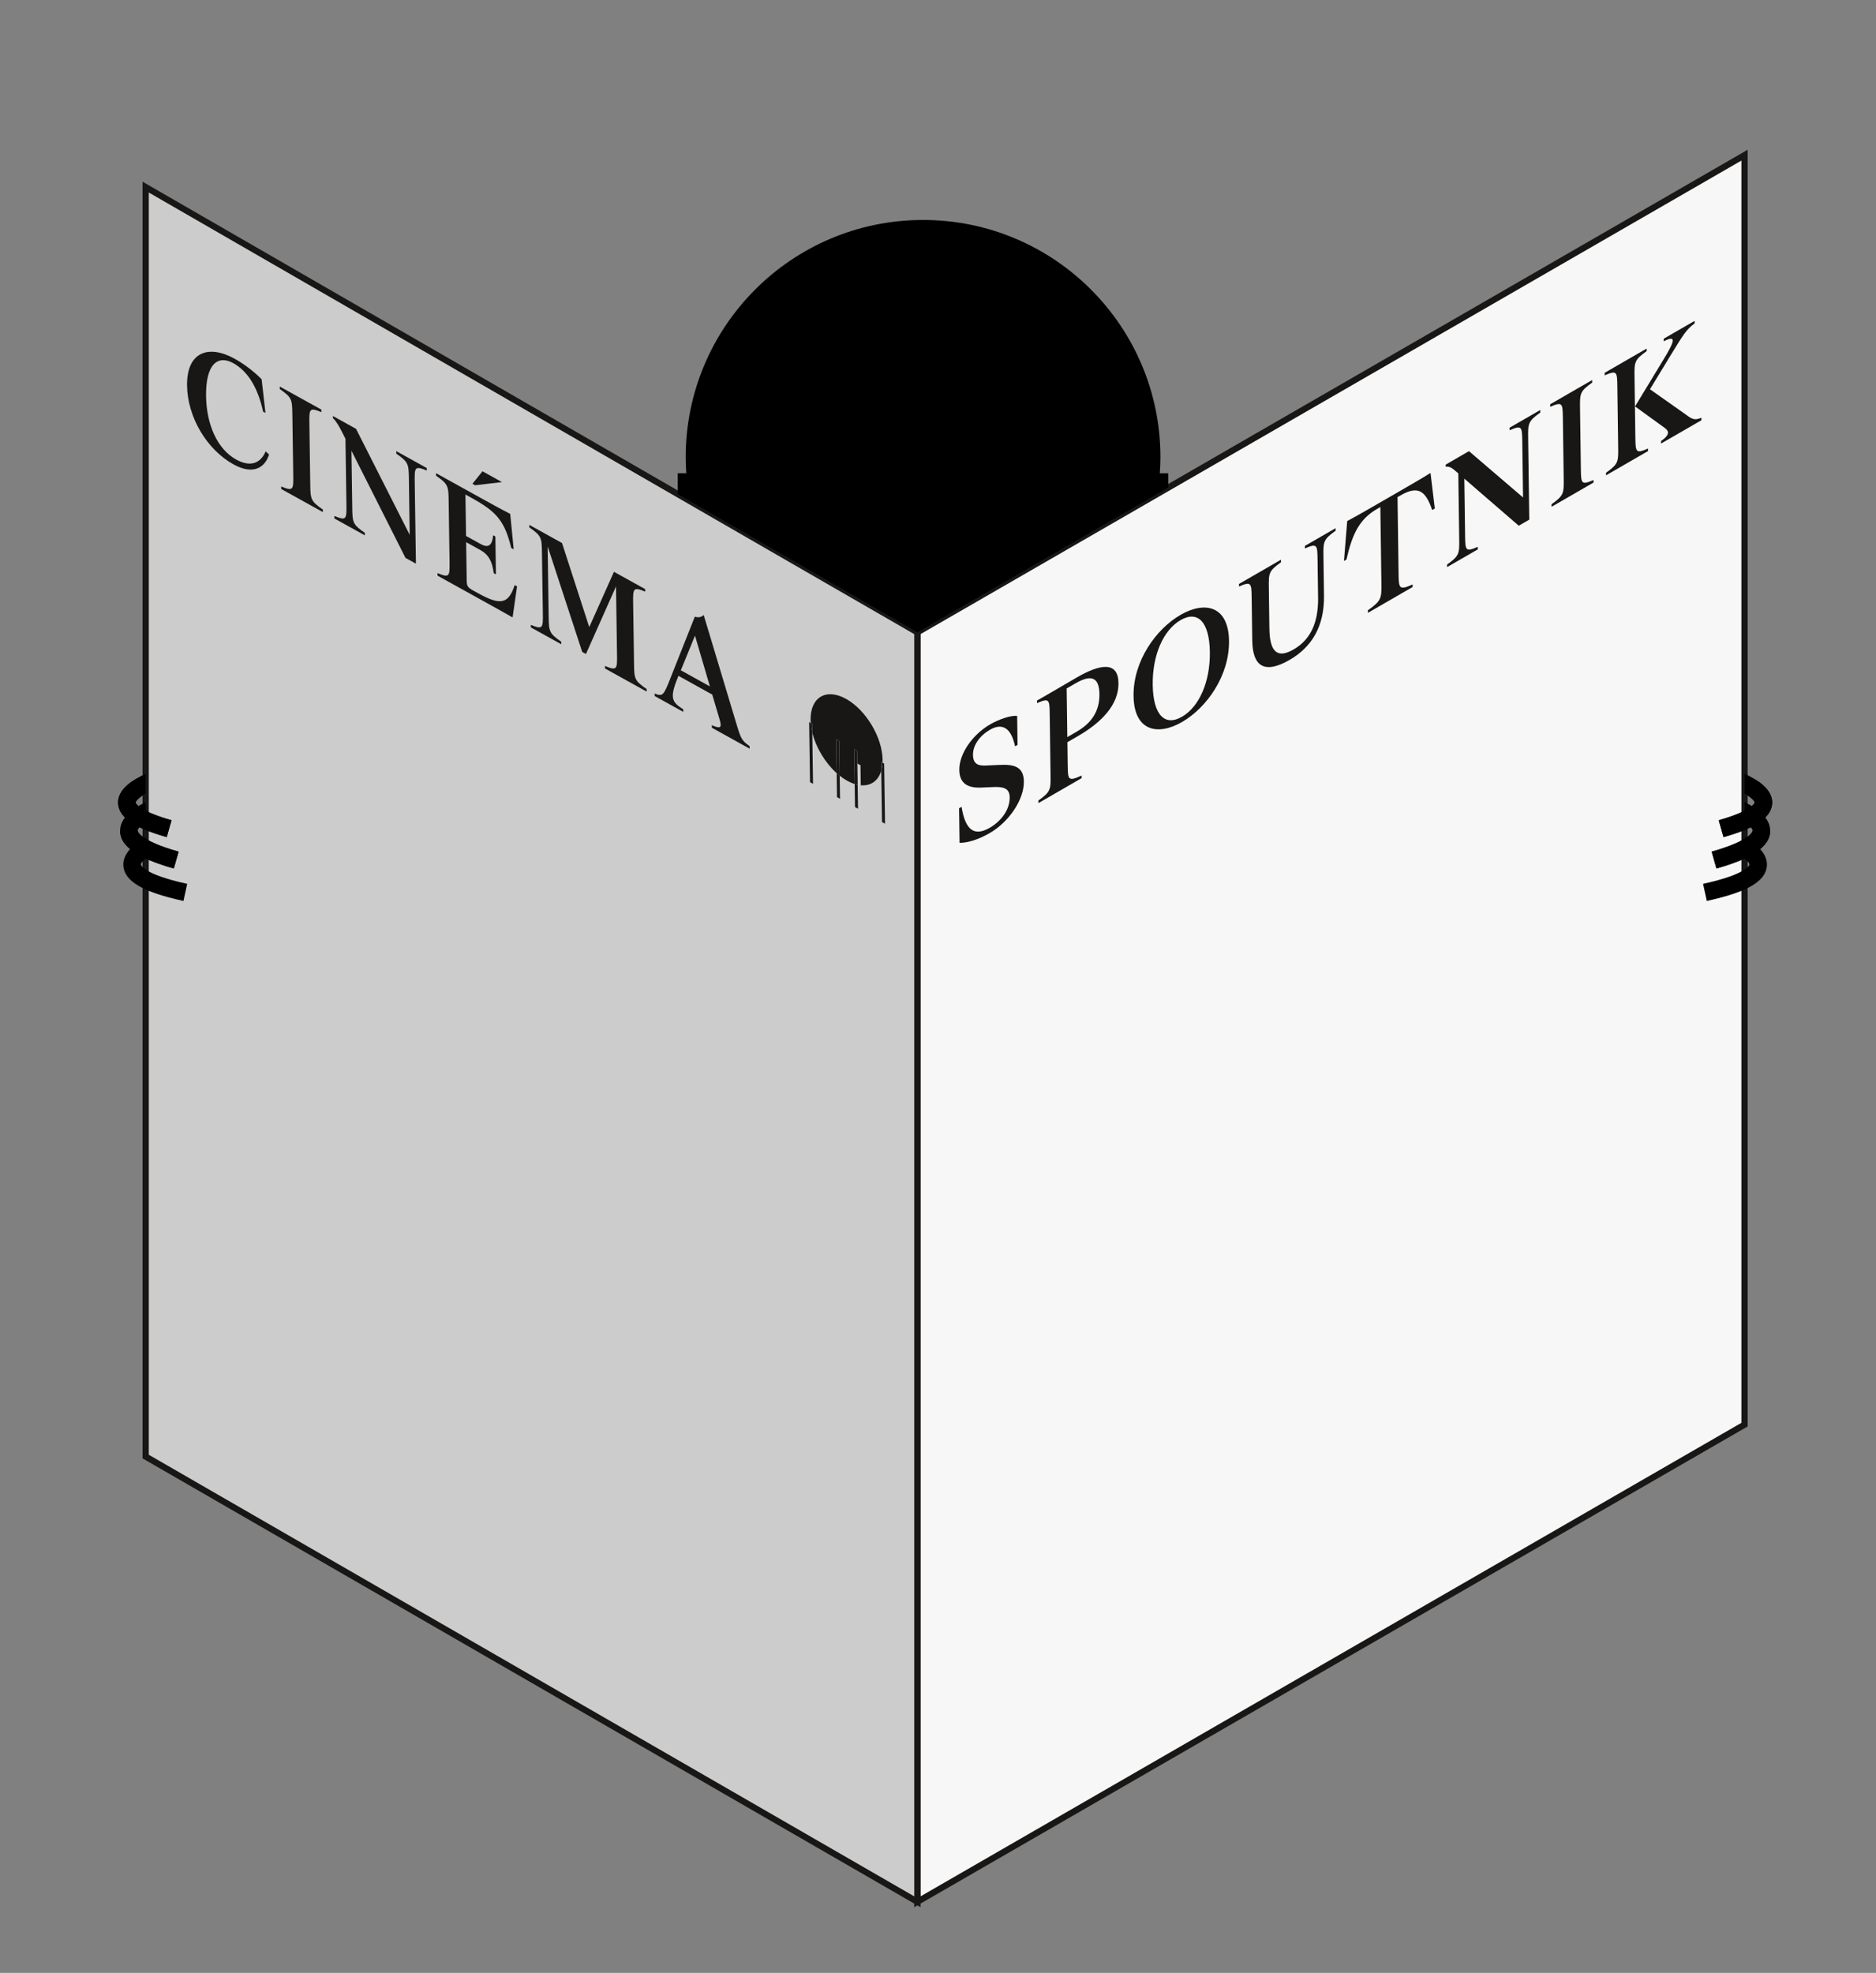 <?xml version="1.0" encoding="utf-8"?>
<!-- Generator: Adobe Illustrator 17.0.0, SVG Export Plug-In . SVG Version: 6.00 Build 0)  -->
<!DOCTYPE svg PUBLIC "-//W3C//DTD SVG 1.0//EN" "http://www.w3.org/TR/2001/REC-SVG-20010904/DTD/svg10.dtd">
<svg version="1.0" id="Calque_1" xmlns="http://www.w3.org/2000/svg" xmlns:xlink="http://www.w3.org/1999/xlink" x="0px" y="0px"
	 width="1499.706px" height="1577px" viewBox="0 0 1499.706 1577" enable-background="new 0 0 1499.706 1577" xml:space="preserve">
<rect x="0" y="0" width="1499.706" height="1577" fill="#808080" stroke="none"/>
<g>
	<path d="M3751.126,4377.813c0.28-4.227,0.49-8.453,0.49-12.726c0-104.813-84.967-189.757-189.757-189.757
		s-189.757,84.943-189.757,189.757c0,4.273,0.187,8.522,0.467,12.726h-6.841v281.168h12.515v-245.888
		c15.784,60.45,60.591,109.18,118.683,130.334v115.554h12.515v-111.538c16.648,4.787,34.229,7.378,52.418,7.378
		c18.142,0,35.654-2.568,52.278-7.332v111.492h12.515v-115.507v-78.75h6.257v76.299c55.057-22.252,97.155-69.58,112.426-127.812
		v245.771h12.515v-281.168H3751.126z"/>
</g>
<polygon fill="#FFFFFF" stroke="#181716" stroke-miterlimit="10" points="4218.561,5138.267 3557.315,5519.678 3557.315,4504.945 
	4218.561,4123.535 "/>
<polygon fill="#FFFFFF" stroke="#181716" stroke-miterlimit="10" points="2940.39,5163.793 3557.315,5519.678 3557.315,4504.945 
	2940.39,4149.061 "/>
<rect x="3447.392" y="215.812" fill="#FFFFFF" stroke="#181716" stroke-width="1.003" stroke-miterlimit="10" width="868.515" height="1194.656"/>
<rect x="2578.877" y="215.812" fill="#FFFFFF" stroke="#181716" stroke-width="1.003" stroke-miterlimit="10" width="868.515" height="1194.656"/>
<g>
	<path d="M-2691.442,1057.153c0.28-4.226,0.49-8.452,0.49-12.725c0-104.814-84.967-189.757-189.757-189.757
		s-189.757,84.944-189.757,189.757c0,4.273,0.187,8.522,0.467,12.725h-6.841v281.168h12.515v-245.888
		c15.784,60.451,60.591,109.18,118.683,130.334v115.554h12.515v-111.538c16.648,4.786,34.229,7.378,52.418,7.378
		c18.142,0,35.654-2.568,52.278-7.332v111.491h12.515v-115.507v-78.75h6.257v76.298c55.057-22.252,97.155-69.58,112.426-127.812
		v245.771h12.515v-281.168H-2691.442z"/>
</g>
<g>
	<path d="M3751.126,2456.713c0.28-4.226,0.49-8.452,0.49-12.725c0-104.813-84.967-189.757-189.757-189.757
		s-189.757,84.944-189.757,189.757c0,4.273,0.187,8.522,0.467,12.725h-6.841v281.168h12.515v-245.888
		c15.784,60.45,60.591,109.18,118.683,130.334v115.554h12.515v-111.538c16.648,4.786,34.229,7.378,52.418,7.378
		c18.142,0,35.654-2.568,52.278-7.332v111.491h12.515v-115.508v-78.75h6.257v76.298c55.057-22.251,97.155-69.58,112.426-127.812
		v245.771h12.515v-281.168H3751.126z"/>
</g>
<polygon fill="#FFFFFF" stroke="#231F20" stroke-width="2" stroke-miterlimit="10" points="-2340.779,1840.224 -2880.779,2008.224 
	-2880.779,1197.61 -2340.779,1029.61 "/>
<polygon fill="#FFFFFF" stroke="#231F20" stroke-width="2" stroke-miterlimit="10" points="-3420.779,1840.224 -2880.779,2008.224 
	-2880.779,1197.61 -3420.779,1029.61 "/>
<g>
	<g>
		<path d="M-2353.264,1302.437c3.573,7.152,7.065,14.217,9.104,21.982c0.834,3.174,0.966,6.261,0.812,9.527
			c-0.169,3.576-3.122,7.476-4.693,10.62c-3.234,6.468-6.882,12.667-10.135,19.111c-2.483,4.919-4.419,8.991-8.907,12.116
			c-4.463,3.109-6.508,8.697-3.587,13.682c2.59,4.421,9.201,6.708,13.682,3.588c6.557-4.566,11.337-9.986,14.977-17.088
			c3.965-7.738,8.219-15.271,12.111-23.056c2.367-4.734,5.178-9.296,6.019-14.574c0.859-5.391,0.51-10.385-0.272-15.761
			c-1.545-10.626-7.102-20.758-11.839-30.241C-2341.76,1280.804-2359.01,1290.936-2353.264,1302.437L-2353.264,1302.437z"/>
	</g>
</g>
<g>
	<g>
		<path d="M-3406.484,1273.464c-9.225,0-18.692,0.597-27.888-0.206c-10.011-0.874-20.16-1.147-26.006,8.64
			c1.196-1.196,2.392-2.392,3.587-3.588c-11.286,6.25-12.936,18.323-7.939,29.349c4.224,9.321,12.189,15.296,17.767,23.537
			c2.938,4.341,4.792,9.182,6.466,14.112c2.066,6.085,9.472,10.691,14.573,14.108c10.806,7.237,23.965,10.475,36.848,10.641
			c12.903,0.167,12.887-19.833,0-20c-13.364-0.173-25.169-5.145-34.707-14.479c0.857,1.471,1.714,2.942,2.572,4.413
			c-3.507-10.331-7.983-19.604-15.427-27.683c-4.8-5.209-9.686-10.059-11.167-16.621c0.137,0.922,0.176,0.783,0.116-0.419
			c-0.003,0.681-0.954,2.234,0.133,0.407c-0.039,0.221-0.138,0.402-0.297,0.545c1.883-1.28,3.517-2.172,4.745-4.228
			c-0.473,0.792-2.589,0.741-0.11,0.608c2.104-0.113,4.247,0.176,6.335,0.393c10.039,1.048,20.316,0.469,30.4,0.469
			C-3393.587,1293.464-3393.587,1273.464-3406.484,1273.464L-3406.484,1273.464z"/>
	</g>
</g>
<g>
	<g>
		<path d="M-2344.185,1342.649c0,9.279,0,18.559,0,27.838c0,7.598,0.892,15.568-1.593,22.852c-2.099,6.153-4.734,12.176-7.42,18.088
			c-2.682,5.903-5.27,10.345-11.497,12.098c-12.396,3.489-7.123,22.787,5.317,19.286c18.83-5.3,24.127-23.029,30.857-39.118
			c3.961-9.471,4.337-18.471,4.337-28.611c0-10.811,0-21.622,0-32.432C-2324.185,1329.752-2344.185,1329.752-2344.185,1342.649
			L-2344.185,1342.649z"/>
	</g>
</g>
<g>
	<g>
		<path d="M-3447.818,1335.687c0,14.873,0.501,29.846-0.078,44.707c-0.508,13.021-3.485,25.805,1.937,38.275
			c4.387,10.091,13.543,17.58,23.057,22.66c9.789,5.227,15.466,16.031,25.298,21.363c11.338,6.149,21.433-11.12,10.094-17.269
			c-7.723-4.189-14.105-13.389-21.722-19c-7.152-5.269-14.658-8.126-18.89-16.544c-1.915-3.809-1.302-9.277-1.106-13.345
			c0.282-5.889,1.162-11.73,1.392-17.623c0.56-14.361,0.021-28.85,0.021-43.223
			C-3427.818,1322.789-3447.818,1322.789-3447.818,1335.687L-3447.818,1335.687z"/>
	</g>
</g>
<g>
	<g>
		<path d="M-2344.185,1387.909c0.002,11.13,0.052,22.292,2.6,33.192c1.177,5.036,3.702,9.599,5.54,14.411
			c1.085,2.842,2.079,5.72,3.072,8.596c0.676,1.957,2.741,5.631,2.679,7.609c0.146-0.84,0.093-0.664-0.158,0.528
			c-0.627,2.709,0.732-1.034-0.537,1.366c-1.051,1.986-0.643,1.142-2.264,2.727c-1.922,1.88-4.887,3.546-8.052,5.304
			c-7.237,4.021-14.779,7.393-20.84,13.197c-9.33,8.935,4.832,23.059,14.142,14.142c1.753-1.678,4.392-3.368,7.572-5.152
			c3.71-2.081,7.537-3.943,11.233-6.051c8.166-4.658,15.237-10.988,18.031-20.216c2.028-6.699-0.373-12.477-2.521-18.771
			c-2.14-6.271-4.482-12.451-7.152-18.517c-4.314-9.803-3.343-21.926-3.345-32.364
			C-2324.187,1375.012-2344.187,1375.011-2344.185,1387.909L-2344.185,1387.909z"/>
	</g>
</g>
<g>
	<g>
		<path d="M-3444.336,1398.353c0,12.859,0,25.718,0,38.577c0,11.49-1.354,23.824,3.409,34.595c3.187,7.208,9.511,12.032,16.571,15.1
			c1.918,0.833,3.856,1.624,5.798,2.399c0.877,0.35,1.754,0.701,2.629,1.056c-1.882-0.764,1.056,0.487,1.154,0.532
			c3.749,1.717,5.78,3.015,8.183,5.329c9.286,8.946,23.445-5.18,14.142-14.142c-5.788-5.575-12.558-8.764-19.92-11.714
			c-3.561-1.427-3.042-1.026-6.655-3.072c-0.497-0.29-0.983-0.597-1.458-0.921c-2.303-1.509,1.383,1.278-0.645-0.595
			c-0.22-0.203-1.916-2.347-0.714-0.678c-0.555-0.771-0.983-1.625-1.409-2.47c0.36,0.832,0.323,0.656-0.11-0.528
			c-0.368-1.114-0.579-2.275-0.798-3.424c-0.317-1.669-0.177-4.082-0.177-5.983c0-5.754,0-11.507,0-17.261
			c0-12.267,0-24.534,0-36.801C-3424.336,1385.456-3444.336,1385.456-3444.336,1398.353L-3444.336,1398.353z"/>
	</g>
</g>
<g>
	<g>
		<path fill="#FFFFFF" d="M-2831.057,1006.428c-2.897,23.892,24.717,26.594,42.168,26.846c10.002,0.144,20.627,1.973,30.549,0.577
			c11.143-1.568,15.648-9.79,15.838-20.46c0.057-3.226-4.943-3.221-5,0c-0.085,4.773-0.722,9.565-4.441,12.903
			c-2.82,2.532-7.39,2.798-10.956,2.913c-8.308,0.267-16.689-0.863-25.013-0.922c-14.843-0.106-40.685-0.914-38.146-21.856
			C-2825.669,1003.232-2830.674,1003.269-2831.057,1006.428L-2831.057,1006.428z"/>
	</g>
</g>
<g>
	<g>
		<path fill="#FFFFFF" d="M-2998.079,1021.019c3.231,22.547,24.979,26.257,44.186,26.345c11.809,0.054,23.832,0.384,35.611-0.273
			c10.755-0.599,16.537-6.514,22.255-15.03c1.803-2.685-2.53-5.185-4.317-2.524c-2.369,3.529-4.767,7.248-8.294,9.736
			c-3.977,2.805-9.251,2.907-13.918,2.952c-10.069,0.097-20.146,0.091-30.216,0.138c-17.306,0.081-37.525-2.022-40.485-22.673
			C-2993.714,1016.508-2998.531,1017.867-2998.079,1021.019L-2998.079,1021.019z"/>
	</g>
</g>
<g>
	<path fill="#181716" d="M2665.718,411.116c18.135,0,28.736-12.135,33.618-24.411l3.767,1.255
		c-4.604,14.927-17.995,29.434-40.315,29.434c-30.269,0-51.333-21.761-51.333-52.729c0-33.339,24.97-53.007,54.402-53.007
		c11.439,0,23.157,2.51,30.131,5.579l3.766,31.386h-2.65c-5.161-19.668-15.623-31.804-32.92-31.804
		c-17.158,0-31.386,15.763-31.386,47.846C2632.798,392.703,2644.655,411.116,2665.718,411.116"/>
	<path fill="#181716" d="M2749.274,395.214c0,14.368,0.278,16.181,13.809,17.855v2.511h-46.73v-2.511
		c13.531-1.674,13.81-3.487,13.81-17.855v-60.401c0-14.367-0.279-16.181-13.81-17.855v-2.511h46.73v2.511
		c-13.531,1.674-13.809,3.488-13.809,17.855V395.214z"/>
	<path fill="#181716" d="M2847.197,316.958v-2.511h34.176v2.511c-13.53,1.674-13.81,3.488-13.81,17.855v80.767h-11.718
		l-59.423-76.861v56.495c0,14.368,0.278,16.181,13.809,17.855v2.511h-34.175v-2.511c13.531-1.674,13.809-3.487,13.809-17.855V330.21
		l-2.371-3.069c-4.883-6.416-7.533-9.067-11.438-10.601v-2.093h25.946l59.005,75.885v-55.519
		C2861.007,320.446,2860.728,318.632,2847.197,316.958"/>
	<path fill="#181716" d="M2935.775,304.962h-2.929l11.578-17.995h21.9L2935.775,304.962z M2943.586,415.58h-51.752v-2.511
		c13.531-1.674,13.811-3.487,13.811-17.855v-60.401c0-14.367-0.28-16.181-13.811-17.855v-2.511h50.357
		c9.626,0,22.041,0,32.921-0.418l3.348,33.339h-2.79c-6.975-23.574-16.46-27.899-43.522-27.899h-7.393v40.872h16.32
		c7.951,0,12.973-3.906,14.369-15.623h2.511v37.383h-2.511c-1.396-11.717-6.418-15.622-14.369-15.622h-16.32V404.7
		c0,4.882,0.976,5.998,7.114,5.998h5.301c25.388,0,34.315-5.719,41.848-28.317h2.65l-5.58,33.338
		C2964.929,415.58,2953.491,415.58,2943.586,415.58"/>
	<path fill="#181716" d="M3126.601,316.958c-13.531,1.674-13.811,3.488-13.811,17.855v60.401c0,14.368,0.28,16.181,13.811,17.855
		v2.511h-46.73v-2.511c13.53-1.674,13.809-3.487,13.809-17.855v-67.375l-35.152,83.835h-4.185l-37.385-85.928v69.468
		c0,14.368,0.28,16.181,13.81,17.855v2.511h-34.176v-2.511c13.531-1.674,13.811-3.487,13.811-17.855v-60.401
		c0-14.367-0.28-16.181-13.811-17.855v-2.511h36.687l29.434,68.631l28.875-68.631h35.013V316.958z"/>
	<path fill="#181716" d="M3165.659,375.545h32.641l-16.042-42.267L3165.659,375.545z M3135.667,413.069
		c9.067-1.116,10.184-3.209,17.996-23.714l28.734-74.908c3.627-0.558,7.534-3.069,9.626-6.138h0.558l35.431,90.671
		c4.464,11.299,5.579,12.973,14.228,14.089v2.511h-42.405v-2.511c11.437-1.116,11.159-4.045,8.508-11.02l-7.532-19.669h-37.942
		l-0.837,2.232c-10.183,25.806-6.417,27.341,5.718,28.457v2.511h-32.083V413.069z"/>
	<path fill="#181716" d="M3474.049,409.861v-34.036h2.791c3.905,25.946,14.228,36.408,30.827,36.408
		c12.276,0,22.458-5.998,22.458-18.553c0-9.486-7.532-14.368-18.692-19.668l-12.414-5.859
		c-14.786-6.975-24.134-16.182-24.134-29.712c0-16.042,15.206-27.201,34.735-27.201c10.043,0,23.155,2.789,29.992,6.974v28.596
		h-2.791c-3.905-19.947-13.531-30.409-27.34-30.409c-11.3,0-19.251,5.301-19.251,15.065c0,9.625,6.556,14.089,13.949,17.576
		l14.787,6.975c15.483,7.254,27.062,14.926,27.062,30.13c0,18.274-17.437,31.247-38.361,31.247
		C3493.996,417.394,3482.139,414.185,3474.049,409.861"/>
	<path fill="#181716" d="M3604.753,319.329h-10.043v47.986h10.043c16.042,0,26.086-6.277,26.086-23.993
		S3620.795,319.329,3604.753,319.329 M3561.789,413.069c13.531-1.674,13.811-3.487,13.811-17.855v-60.401
		c0-14.368-0.28-16.181-13.811-17.855v-2.511h17.855c6.836,0,22.32-0.139,26.645-0.139c25.806,0,45.753,7.253,45.753,29.014
		c0,21.761-19.947,29.015-45.753,29.015h-11.579v22.877c0,14.368,0.279,16.181,15.205,17.855v2.511h-48.126V413.069z"/>
	<path fill="#181716" d="M3721.647,316.819c-19.25,0-31.805,18.274-31.805,47.707c0,29.433,12.555,47.707,31.805,47.707
		s31.805-18.274,31.805-47.707C3753.452,335.093,3740.897,316.819,3721.647,316.819 M3721.647,311.658
		c27.34,0,53.146,18.413,53.146,52.868s-25.806,52.868-53.146,52.868c-27.342,0-53.147-18.413-53.147-52.868
		S3694.305,311.658,3721.647,311.658"/>
	<path fill="#181716" d="M3786.653,316.958v-2.511h46.729v2.511c-13.53,1.674-13.809,3.348-13.809,17.995v40.314
		c0,21.9,7.393,34.175,26.364,34.175c20.506,0,27.481-14.368,27.899-35.292v-39.337c0-14.367-0.279-16.181-13.81-17.855v-2.511
		h34.175v2.511c-13.53,1.674-13.809,3.488-13.809,17.855v39.059c0,30.27-14.089,43.522-39.059,43.522
		c-27.759,0-40.871-14.368-40.871-40.175v-42.266C3800.462,320.585,3800.184,318.632,3786.653,316.958"/>
	<path fill="#181716" d="M3928.656,413.069c14.786-1.674,15.344-3.906,15.344-17.855V319.05h-3.488
		c-19.528,0-27.758,9.904-34.733,32.223h-2.789l4.184-37.244c10.741,0.418,23.714,0.418,33.338,0.418h25.947
		c9.625,0,22.597,0,33.478-0.418l4.185,37.244h-2.929c-6.835-22.319-15.065-32.223-34.595-32.223h-3.487v76.164
		c0,13.949,0.558,16.181,15.344,17.855v2.511h-49.799V413.069z"/>
	<path fill="#181716" d="M4087.956,316.958v-2.511h34.176v2.511c-13.53,1.674-13.81,3.488-13.81,17.855v80.767h-11.718
		l-59.423-76.861v56.495c0,14.368,0.278,16.181,13.809,17.855v2.511h-34.175v-2.511c13.531-1.674,13.809-3.487,13.809-17.855V330.21
		l-2.371-3.069c-4.883-6.416-7.533-9.067-11.438-10.601v-2.093h25.945l59.006,75.885v-55.519
		C4101.766,320.446,4101.486,318.632,4087.956,316.958"/>
	<path fill="#181716" d="M4166.072,395.214c0,14.368,0.278,16.181,13.809,17.855v2.511h-46.73v-2.511
		c13.531-1.674,13.81-3.487,13.81-17.855v-60.401c0-14.367-0.279-16.181-13.81-17.855v-2.511h46.73v2.511
		c-13.531,1.674-13.809,3.488-13.809,17.855V395.214z"/>
	<path fill="#181716" d="M4257.998,335.65c13.809-12.694,16.32-17.715,1.534-18.692v-2.511h34.455v2.511
		c-9.207,1.255-12.415,4.185-28.038,18.553l-22.32,20.645l36.827,42.266c8.37,9.765,11.159,13.671,19.529,14.647v2.511h-44.917
		v-2.511c9.346-0.837,9.485-4.603,4.603-10.323l-32.781-38.22L4257.998,335.65z M4226.75,395.214
		c0,14.368,0.278,16.181,13.81,17.855v2.511h-46.731v-2.511c13.531-1.674,13.811-3.487,13.811-17.855v-60.401
		c0-14.367-0.28-16.181-13.811-17.855v-2.511h46.731v2.511c-13.532,1.674-13.81,3.488-13.81,17.855V395.214z"/>
</g>
<rect x="3390.871" y="356.291" fill="#181716" width="3.368" height="59.29"/>
<rect x="3310.043" y="356.291" fill="#181716" width="3.368" height="59.29"/>
<rect x="3340.353" y="358.453" fill="#181716" width="3.368" height="57.128"/>
<g>
	<path fill="#181716" d="M3352.141,312.861c-22.32,0-40.414,18.094-40.414,40.414c0,22.32,18.094,40.414,40.414,40.414
		c4.101,0,8.058-0.616,11.788-1.751v-21.006h3.523v19.747c14.726-6.035,25.103-20.504,25.103-37.404
		C3392.555,330.955,3374.461,312.861,3352.141,312.861"/>
</g>
<rect x="3360.56" y="358.453" fill="#181716" width="3.368" height="57.128"/>
<rect x="3476.49" y="473.516" fill="#181716" stroke="#FFFFFF" stroke-width="0.087" stroke-miterlimit="10" width="187.539" height="16.436"/>
<rect x="3476.49" y="497.241" fill="#181716" stroke="#FFFFFF" stroke-width="0.087" stroke-miterlimit="10" width="187.539" height="16.436"/>
<rect x="3476.49" y="520.965" fill="#181716" stroke="#FFFFFF" stroke-width="0.087" stroke-miterlimit="10" width="187.539" height="16.436"/>
<rect x="3476.49" y="544.69" fill="#181716" stroke="#FFFFFF" stroke-width="0.087" stroke-miterlimit="10" width="187.539" height="16.436"/>
<rect x="3476.49" y="568.415" fill="#181716" stroke="#FFFFFF" stroke-width="0.087" stroke-miterlimit="10" width="187.539" height="16.436"/>
<rect x="3476.49" y="592.14" fill="#181716" stroke="#FFFFFF" stroke-width="0.087" stroke-miterlimit="10" width="187.539" height="16.436"/>
<rect x="3476.49" y="615.864" fill="#181716" stroke="#FFFFFF" stroke-width="0.087" stroke-miterlimit="10" width="187.539" height="16.436"/>
<rect x="3476.49" y="639.589" fill="#181716" stroke="#FFFFFF" stroke-width="0.087" stroke-miterlimit="10" width="187.539" height="16.436"/>
<rect x="3476.49" y="663.314" fill="#181716" stroke="#FFFFFF" stroke-width="0.087" stroke-miterlimit="10" width="187.539" height="16.436"/>
<rect x="3476.49" y="687.039" fill="#181716" stroke="#FFFFFF" stroke-width="0.087" stroke-miterlimit="10" width="187.539" height="16.436"/>
<rect x="3476.49" y="710.764" fill="#181716" stroke="#FFFFFF" stroke-width="0.087" stroke-miterlimit="10" width="187.539" height="16.436"/>
<rect x="3476.49" y="734.488" fill="#181716" stroke="#FFFFFF" stroke-width="0.087" stroke-miterlimit="10" width="187.539" height="16.436"/>
<rect x="3476.49" y="758.213" fill="#181716" stroke="#FFFFFF" stroke-width="0.087" stroke-miterlimit="10" width="187.539" height="16.436"/>
<rect x="3476.49" y="781.938" fill="#181716" stroke="#FFFFFF" stroke-width="0.087" stroke-miterlimit="10" width="187.539" height="16.436"/>
<rect x="3476.49" y="805.663" fill="#181716" stroke="#FFFFFF" stroke-width="0.087" stroke-miterlimit="10" width="187.539" height="16.436"/>
<rect x="3476.49" y="829.387" fill="#181716" stroke="#FFFFFF" stroke-width="0.087" stroke-miterlimit="10" width="187.539" height="16.436"/>
<rect x="3476.49" y="853.112" fill="#181716" stroke="#FFFFFF" stroke-width="0.087" stroke-miterlimit="10" width="187.539" height="16.436"/>
<rect x="3476.49" y="876.837" fill="#181716" stroke="#FFFFFF" stroke-width="0.087" stroke-miterlimit="10" width="187.539" height="16.436"/>
<rect x="3476.49" y="900.562" fill="#181716" stroke="#FFFFFF" stroke-width="0.087" stroke-miterlimit="10" width="187.539" height="16.436"/>
<rect x="3476.49" y="924.286" fill="#181716" stroke="#FFFFFF" stroke-width="0.087" stroke-miterlimit="10" width="187.539" height="16.436"/>
<rect x="3476.49" y="948.011" fill="#181716" stroke="#FFFFFF" stroke-width="0.087" stroke-miterlimit="10" width="187.539" height="16.436"/>
<rect x="3476.49" y="971.736" fill="#181716" stroke="#FFFFFF" stroke-width="0.087" stroke-miterlimit="10" width="187.539" height="16.436"/>
<rect x="3476.49" y="995.461" fill="#181716" stroke="#FFFFFF" stroke-width="0.087" stroke-miterlimit="10" width="187.539" height="16.436"/>
<rect x="3476.49" y="1019.186" fill="#181716" stroke="#FFFFFF" stroke-width="0.087" stroke-miterlimit="10" width="187.539" height="16.436"/>
<rect x="3476.49" y="1042.91" fill="#181716" stroke="#FFFFFF" stroke-width="0.087" stroke-miterlimit="10" width="187.539" height="16.436"/>
<rect x="3476.49" y="1066.635" fill="#181716" stroke="#FFFFFF" stroke-width="0.087" stroke-miterlimit="10" width="187.539" height="16.436"/>
<rect x="3476.49" y="1090.36" fill="#181716" stroke="#FFFFFF" stroke-width="0.087" stroke-miterlimit="10" width="187.539" height="16.436"/>
<rect x="3476.49" y="1114.085" fill="#181716" stroke="#FFFFFF" stroke-width="0.087" stroke-miterlimit="10" width="187.539" height="16.436"/>
<rect x="3476.49" y="1137.809" fill="#181716" stroke="#FFFFFF" stroke-width="0.087" stroke-miterlimit="10" width="187.539" height="16.436"/>
<rect x="3476.49" y="1161.534" fill="#181716" stroke="#FFFFFF" stroke-width="0.087" stroke-miterlimit="10" width="187.539" height="16.436"/>
<rect x="3476.49" y="1185.259" fill="#181716" stroke="#FFFFFF" stroke-width="0.087" stroke-miterlimit="10" width="187.539" height="16.436"/>
<rect x="3476.49" y="1208.984" fill="#181716" stroke="#FFFFFF" stroke-width="0.087" stroke-miterlimit="10" width="187.539" height="16.436"/>
<rect x="3476.49" y="1232.709" fill="#181716" stroke="#FFFFFF" stroke-width="0.087" stroke-miterlimit="10" width="187.539" height="16.436"/>
<rect x="3476.49" y="1256.433" fill="#181716" stroke="#FFFFFF" stroke-width="0.087" stroke-miterlimit="10" width="187.539" height="16.436"/>
<rect x="3476.49" y="1280.158" fill="#181716" stroke="#FFFFFF" stroke-width="0.087" stroke-miterlimit="10" width="187.539" height="16.436"/>
<rect x="3476.49" y="1303.883" fill="#181716" stroke="#FFFFFF" stroke-width="0.087" stroke-miterlimit="10" width="187.539" height="16.436"/>
<rect x="3476.49" y="1327.608" fill="#181716" stroke="#FFFFFF" stroke-width="0.087" stroke-miterlimit="10" width="187.539" height="16.436"/>
<rect x="3476.49" y="1351.332" fill="#181716" stroke="#FFFFFF" stroke-width="0.087" stroke-miterlimit="10" width="187.539" height="16.436"/>
<rect x="3687.295" y="473.516" fill="#181716" stroke="#FFFFFF" stroke-width="0.087" stroke-miterlimit="10" width="187.539" height="16.436"/>
<rect x="3687.295" y="497.241" fill="#181716" stroke="#FFFFFF" stroke-width="0.087" stroke-miterlimit="10" width="187.539" height="16.436"/>
<rect x="3687.295" y="520.965" fill="#181716" stroke="#FFFFFF" stroke-width="0.087" stroke-miterlimit="10" width="187.539" height="16.436"/>
<rect x="3687.295" y="544.69" fill="#181716" stroke="#FFFFFF" stroke-width="0.087" stroke-miterlimit="10" width="187.539" height="16.436"/>
<rect x="3687.295" y="568.415" fill="#181716" stroke="#FFFFFF" stroke-width="0.087" stroke-miterlimit="10" width="187.539" height="16.436"/>
<rect x="3687.295" y="592.14" fill="#181716" stroke="#FFFFFF" stroke-width="0.087" stroke-miterlimit="10" width="187.539" height="16.436"/>
<rect x="3687.295" y="615.864" fill="#181716" stroke="#FFFFFF" stroke-width="0.087" stroke-miterlimit="10" width="187.539" height="16.436"/>
<rect x="3687.295" y="639.589" fill="#181716" stroke="#FFFFFF" stroke-width="0.087" stroke-miterlimit="10" width="187.539" height="16.436"/>
<rect x="3687.295" y="663.314" fill="#181716" stroke="#FFFFFF" stroke-width="0.087" stroke-miterlimit="10" width="187.539" height="16.436"/>
<rect x="3687.295" y="687.039" fill="#181716" stroke="#FFFFFF" stroke-width="0.087" stroke-miterlimit="10" width="187.539" height="16.436"/>
<rect x="3687.295" y="710.764" fill="#181716" stroke="#FFFFFF" stroke-width="0.087" stroke-miterlimit="10" width="187.539" height="16.436"/>
<rect x="3687.295" y="734.488" fill="#181716" stroke="#FFFFFF" stroke-width="0.087" stroke-miterlimit="10" width="187.539" height="16.436"/>
<rect x="3687.295" y="758.213" fill="#181716" stroke="#FFFFFF" stroke-width="0.087" stroke-miterlimit="10" width="187.539" height="16.436"/>
<rect x="3687.295" y="781.938" fill="#181716" stroke="#FFFFFF" stroke-width="0.087" stroke-miterlimit="10" width="187.539" height="16.436"/>
<rect x="3687.295" y="805.663" fill="#181716" stroke="#FFFFFF" stroke-width="0.087" stroke-miterlimit="10" width="187.539" height="16.436"/>
<rect x="3687.295" y="829.387" fill="#181716" stroke="#FFFFFF" stroke-width="0.087" stroke-miterlimit="10" width="187.539" height="16.436"/>
<rect x="3687.295" y="853.112" fill="#181716" stroke="#FFFFFF" stroke-width="0.087" stroke-miterlimit="10" width="187.539" height="16.436"/>
<rect x="3687.295" y="876.837" fill="#181716" stroke="#FFFFFF" stroke-width="0.087" stroke-miterlimit="10" width="187.539" height="16.436"/>
<rect x="3687.295" y="900.562" fill="#181716" stroke="#FFFFFF" stroke-width="0.087" stroke-miterlimit="10" width="187.539" height="16.436"/>
<rect x="3687.295" y="924.286" fill="#181716" stroke="#FFFFFF" stroke-width="0.087" stroke-miterlimit="10" width="187.539" height="16.436"/>
<rect x="3687.295" y="948.011" fill="#181716" stroke="#FFFFFF" stroke-width="0.087" stroke-miterlimit="10" width="187.539" height="16.436"/>
<rect x="3687.295" y="971.736" fill="#181716" stroke="#FFFFFF" stroke-width="0.087" stroke-miterlimit="10" width="187.539" height="16.436"/>
<rect x="3687.295" y="995.461" fill="#181716" stroke="#FFFFFF" stroke-width="0.087" stroke-miterlimit="10" width="187.539" height="16.436"/>
<rect x="3687.295" y="1019.186" fill="#181716" stroke="#FFFFFF" stroke-width="0.087" stroke-miterlimit="10" width="187.539" height="16.436"/>
<rect x="3687.295" y="1042.91" fill="#181716" stroke="#FFFFFF" stroke-width="0.087" stroke-miterlimit="10" width="187.539" height="16.436"/>
<rect x="3687.295" y="1066.635" fill="#181716" stroke="#FFFFFF" stroke-width="0.087" stroke-miterlimit="10" width="187.539" height="16.436"/>
<rect x="3687.295" y="1090.36" fill="#181716" stroke="#FFFFFF" stroke-width="0.087" stroke-miterlimit="10" width="187.539" height="16.436"/>
<rect x="3687.295" y="1114.085" fill="#181716" stroke="#FFFFFF" stroke-width="0.087" stroke-miterlimit="10" width="187.539" height="16.436"/>
<rect x="3687.295" y="1137.809" fill="#181716" stroke="#FFFFFF" stroke-width="0.087" stroke-miterlimit="10" width="187.539" height="16.436"/>
<rect x="3687.295" y="1161.534" fill="#181716" stroke="#FFFFFF" stroke-width="0.087" stroke-miterlimit="10" width="187.539" height="16.436"/>
<rect x="3687.295" y="1185.259" fill="#181716" stroke="#FFFFFF" stroke-width="0.087" stroke-miterlimit="10" width="187.539" height="16.436"/>
<rect x="3687.295" y="1208.984" fill="#181716" stroke="#FFFFFF" stroke-width="0.087" stroke-miterlimit="10" width="187.539" height="16.436"/>
<rect x="3687.295" y="1232.709" fill="#181716" stroke="#FFFFFF" stroke-width="0.087" stroke-miterlimit="10" width="187.539" height="16.436"/>
<rect x="3687.295" y="1256.433" fill="#181716" stroke="#FFFFFF" stroke-width="0.087" stroke-miterlimit="10" width="187.539" height="16.436"/>
<rect x="3687.295" y="1280.158" fill="#181716" stroke="#FFFFFF" stroke-width="0.087" stroke-miterlimit="10" width="187.539" height="16.436"/>
<rect x="3687.295" y="1303.883" fill="#181716" stroke="#FFFFFF" stroke-width="0.087" stroke-miterlimit="10" width="187.539" height="16.436"/>
<rect x="3687.295" y="1327.608" fill="#181716" stroke="#FFFFFF" stroke-width="0.087" stroke-miterlimit="10" width="187.539" height="16.436"/>
<rect x="3687.295" y="1351.332" fill="#181716" stroke="#FFFFFF" stroke-width="0.087" stroke-miterlimit="10" width="187.539" height="16.436"/>
<rect x="3898.099" y="473.516" fill="#181716" stroke="#FFFFFF" stroke-width="0.087" stroke-miterlimit="10" width="187.539" height="16.436"/>
<rect x="3898.099" y="497.241" fill="#181716" stroke="#FFFFFF" stroke-width="0.087" stroke-miterlimit="10" width="187.539" height="16.436"/>
<rect x="3898.099" y="520.965" fill="#181716" stroke="#FFFFFF" stroke-width="0.087" stroke-miterlimit="10" width="187.539" height="16.436"/>
<rect x="3898.099" y="544.69" fill="#181716" stroke="#FFFFFF" stroke-width="0.087" stroke-miterlimit="10" width="187.539" height="16.436"/>
<rect x="3898.099" y="568.415" fill="#181716" stroke="#FFFFFF" stroke-width="0.087" stroke-miterlimit="10" width="187.539" height="16.436"/>
<rect x="3898.099" y="592.14" fill="#181716" stroke="#FFFFFF" stroke-width="0.087" stroke-miterlimit="10" width="187.539" height="16.436"/>
<rect x="3898.099" y="615.864" fill="#181716" stroke="#FFFFFF" stroke-width="0.087" stroke-miterlimit="10" width="187.539" height="16.436"/>
<rect x="3898.099" y="639.589" fill="#181716" stroke="#FFFFFF" stroke-width="0.087" stroke-miterlimit="10" width="187.539" height="16.436"/>
<rect x="3898.099" y="663.314" fill="#181716" stroke="#FFFFFF" stroke-width="0.087" stroke-miterlimit="10" width="187.539" height="16.436"/>
<rect x="3898.099" y="687.039" fill="#181716" stroke="#FFFFFF" stroke-width="0.087" stroke-miterlimit="10" width="187.539" height="16.436"/>
<rect x="3898.099" y="710.764" fill="#181716" stroke="#FFFFFF" stroke-width="0.087" stroke-miterlimit="10" width="187.539" height="16.436"/>
<rect x="3898.099" y="734.488" fill="#181716" stroke="#FFFFFF" stroke-width="0.087" stroke-miterlimit="10" width="187.539" height="16.436"/>
<rect x="3898.099" y="758.213" fill="#181716" stroke="#FFFFFF" stroke-width="0.087" stroke-miterlimit="10" width="187.539" height="16.436"/>
<rect x="3898.099" y="781.938" fill="#181716" stroke="#FFFFFF" stroke-width="0.087" stroke-miterlimit="10" width="187.539" height="16.436"/>
<rect x="3898.099" y="805.663" fill="#181716" stroke="#FFFFFF" stroke-width="0.087" stroke-miterlimit="10" width="187.539" height="16.436"/>
<rect x="3898.099" y="829.387" fill="#181716" stroke="#FFFFFF" stroke-width="0.087" stroke-miterlimit="10" width="187.539" height="16.436"/>
<rect x="3898.099" y="853.112" fill="#181716" stroke="#FFFFFF" stroke-width="0.087" stroke-miterlimit="10" width="187.539" height="16.436"/>
<rect x="3898.099" y="876.837" fill="#181716" stroke="#FFFFFF" stroke-width="0.087" stroke-miterlimit="10" width="187.539" height="16.436"/>
<rect x="3898.099" y="900.562" fill="#181716" stroke="#FFFFFF" stroke-width="0.087" stroke-miterlimit="10" width="187.539" height="16.436"/>
<rect x="3898.099" y="924.286" fill="#181716" stroke="#FFFFFF" stroke-width="0.087" stroke-miterlimit="10" width="187.539" height="16.436"/>
<rect x="3898.099" y="948.011" fill="#181716" stroke="#FFFFFF" stroke-width="0.087" stroke-miterlimit="10" width="187.539" height="16.436"/>
<rect x="3898.099" y="971.736" fill="#181716" stroke="#FFFFFF" stroke-width="0.087" stroke-miterlimit="10" width="187.539" height="16.436"/>
<rect x="3898.099" y="995.461" fill="#181716" stroke="#FFFFFF" stroke-width="0.087" stroke-miterlimit="10" width="187.539" height="16.436"/>
<rect x="3898.099" y="1019.186" fill="#181716" stroke="#FFFFFF" stroke-width="0.087" stroke-miterlimit="10" width="187.539" height="16.436"/>
<rect x="3898.099" y="1042.91" fill="#181716" stroke="#FFFFFF" stroke-width="0.087" stroke-miterlimit="10" width="187.539" height="16.436"/>
<rect x="3898.099" y="1066.635" fill="#181716" stroke="#FFFFFF" stroke-width="0.087" stroke-miterlimit="10" width="187.539" height="16.436"/>
<rect x="3898.099" y="1090.36" fill="#181716" stroke="#FFFFFF" stroke-width="0.087" stroke-miterlimit="10" width="187.539" height="16.436"/>
<rect x="3898.099" y="1114.085" fill="#181716" stroke="#FFFFFF" stroke-width="0.087" stroke-miterlimit="10" width="187.539" height="16.436"/>
<rect x="3898.099" y="1137.809" fill="#181716" stroke="#FFFFFF" stroke-width="0.087" stroke-miterlimit="10" width="187.539" height="16.436"/>
<rect x="3898.099" y="1161.534" fill="#181716" stroke="#FFFFFF" stroke-width="0.087" stroke-miterlimit="10" width="187.539" height="16.436"/>
<rect x="3898.099" y="1185.259" fill="#181716" stroke="#FFFFFF" stroke-width="0.087" stroke-miterlimit="10" width="187.539" height="16.436"/>
<rect x="3898.099" y="1208.984" fill="#181716" stroke="#FFFFFF" stroke-width="0.087" stroke-miterlimit="10" width="187.539" height="16.436"/>
<rect x="3898.099" y="1232.709" fill="#181716" stroke="#FFFFFF" stroke-width="0.087" stroke-miterlimit="10" width="187.539" height="16.436"/>
<rect x="3898.099" y="1256.433" fill="#181716" stroke="#FFFFFF" stroke-width="0.087" stroke-miterlimit="10" width="187.539" height="16.436"/>
<rect x="3898.099" y="1280.158" fill="#181716" stroke="#FFFFFF" stroke-width="0.087" stroke-miterlimit="10" width="187.539" height="16.436"/>
<rect x="3898.099" y="1303.883" fill="#181716" stroke="#FFFFFF" stroke-width="0.087" stroke-miterlimit="10" width="187.539" height="16.436"/>
<rect x="3898.099" y="1327.608" fill="#181716" stroke="#FFFFFF" stroke-width="0.087" stroke-miterlimit="10" width="187.539" height="16.436"/>
<rect x="3898.099" y="1351.332" fill="#181716" stroke="#FFFFFF" stroke-width="0.087" stroke-miterlimit="10" width="187.539" height="16.436"/>
<rect x="4108.904" y="473.516" fill="#181716" stroke="#FFFFFF" stroke-width="0.087" stroke-miterlimit="10" width="187.539" height="16.436"/>
<rect x="4108.904" y="497.241" fill="#181716" stroke="#FFFFFF" stroke-width="0.087" stroke-miterlimit="10" width="187.539" height="16.436"/>
<rect x="4108.904" y="520.965" fill="#181716" stroke="#FFFFFF" stroke-width="0.087" stroke-miterlimit="10" width="187.539" height="16.436"/>
<rect x="4108.904" y="544.69" fill="#181716" stroke="#FFFFFF" stroke-width="0.087" stroke-miterlimit="10" width="187.539" height="16.436"/>
<rect x="4108.904" y="568.415" fill="#181716" stroke="#FFFFFF" stroke-width="0.087" stroke-miterlimit="10" width="187.539" height="16.436"/>
<rect x="4108.904" y="592.14" fill="#181716" stroke="#FFFFFF" stroke-width="0.087" stroke-miterlimit="10" width="187.539" height="16.436"/>
<rect x="4108.904" y="615.864" fill="#181716" stroke="#FFFFFF" stroke-width="0.087" stroke-miterlimit="10" width="187.539" height="16.436"/>
<rect x="4108.904" y="639.589" fill="#181716" stroke="#FFFFFF" stroke-width="0.087" stroke-miterlimit="10" width="187.539" height="16.436"/>
<rect x="4108.904" y="663.314" fill="#181716" stroke="#FFFFFF" stroke-width="0.087" stroke-miterlimit="10" width="187.539" height="16.436"/>
<rect x="4108.904" y="687.039" fill="#181716" stroke="#FFFFFF" stroke-width="0.087" stroke-miterlimit="10" width="187.539" height="16.436"/>
<rect x="4108.904" y="710.764" fill="#181716" stroke="#FFFFFF" stroke-width="0.087" stroke-miterlimit="10" width="187.539" height="16.436"/>
<rect x="4108.904" y="734.488" fill="#181716" stroke="#FFFFFF" stroke-width="0.087" stroke-miterlimit="10" width="187.539" height="16.436"/>
<rect x="4108.904" y="758.213" fill="#181716" stroke="#FFFFFF" stroke-width="0.087" stroke-miterlimit="10" width="187.539" height="16.436"/>
<rect x="4108.904" y="781.938" fill="#181716" stroke="#FFFFFF" stroke-width="0.087" stroke-miterlimit="10" width="187.539" height="16.436"/>
<rect x="4108.904" y="805.663" fill="#181716" stroke="#FFFFFF" stroke-width="0.087" stroke-miterlimit="10" width="187.539" height="16.436"/>
<rect x="4108.904" y="829.387" fill="#181716" stroke="#FFFFFF" stroke-width="0.087" stroke-miterlimit="10" width="187.539" height="16.436"/>
<rect x="4108.904" y="853.112" fill="#181716" stroke="#FFFFFF" stroke-width="0.087" stroke-miterlimit="10" width="187.539" height="16.436"/>
<rect x="4108.904" y="876.837" fill="#181716" stroke="#FFFFFF" stroke-width="0.087" stroke-miterlimit="10" width="187.539" height="16.436"/>
<rect x="4108.904" y="900.562" fill="#181716" stroke="#FFFFFF" stroke-width="0.087" stroke-miterlimit="10" width="187.539" height="16.436"/>
<rect x="4108.904" y="924.286" fill="#181716" stroke="#FFFFFF" stroke-width="0.087" stroke-miterlimit="10" width="187.539" height="16.436"/>
<rect x="4108.904" y="948.011" fill="#181716" stroke="#FFFFFF" stroke-width="0.087" stroke-miterlimit="10" width="187.539" height="16.436"/>
<rect x="4108.904" y="971.736" fill="#181716" stroke="#FFFFFF" stroke-width="0.087" stroke-miterlimit="10" width="187.539" height="16.436"/>
<rect x="4108.904" y="995.461" fill="#181716" stroke="#FFFFFF" stroke-width="0.087" stroke-miterlimit="10" width="187.539" height="16.436"/>
<rect x="4108.904" y="1019.186" fill="#181716" stroke="#FFFFFF" stroke-width="0.087" stroke-miterlimit="10" width="187.539" height="16.436"/>
<rect x="4108.904" y="1042.91" fill="#181716" stroke="#FFFFFF" stroke-width="0.087" stroke-miterlimit="10" width="187.539" height="16.436"/>
<rect x="4108.904" y="1066.635" fill="#181716" stroke="#FFFFFF" stroke-width="0.087" stroke-miterlimit="10" width="187.539" height="16.436"/>
<rect x="4108.904" y="1090.36" fill="#181716" stroke="#FFFFFF" stroke-width="0.087" stroke-miterlimit="10" width="187.539" height="16.436"/>
<rect x="4108.904" y="1114.085" fill="#181716" stroke="#FFFFFF" stroke-width="0.087" stroke-miterlimit="10" width="187.539" height="16.436"/>
<rect x="4108.904" y="1137.809" fill="#181716" stroke="#FFFFFF" stroke-width="0.087" stroke-miterlimit="10" width="187.539" height="16.436"/>
<rect x="4108.904" y="1161.534" fill="#181716" stroke="#FFFFFF" stroke-width="0.087" stroke-miterlimit="10" width="187.539" height="16.436"/>
<rect x="4108.904" y="1185.259" fill="#181716" stroke="#FFFFFF" stroke-width="0.087" stroke-miterlimit="10" width="187.539" height="16.436"/>
<rect x="4108.904" y="1208.984" fill="#181716" stroke="#FFFFFF" stroke-width="0.087" stroke-miterlimit="10" width="187.539" height="16.436"/>
<rect x="4108.904" y="1232.709" fill="#181716" stroke="#FFFFFF" stroke-width="0.087" stroke-miterlimit="10" width="187.539" height="16.436"/>
<rect x="4108.904" y="1256.433" fill="#181716" stroke="#FFFFFF" stroke-width="0.087" stroke-miterlimit="10" width="187.539" height="16.436"/>
<rect x="4108.904" y="1280.158" fill="#181716" stroke="#FFFFFF" stroke-width="0.087" stroke-miterlimit="10" width="187.539" height="16.436"/>
<rect x="4108.904" y="1303.883" fill="#181716" stroke="#FFFFFF" stroke-width="0.087" stroke-miterlimit="10" width="187.539" height="16.436"/>
<rect x="4108.904" y="1327.608" fill="#181716" stroke="#FFFFFF" stroke-width="0.087" stroke-miterlimit="10" width="187.539" height="16.436"/>
<rect x="4108.904" y="1351.332" fill="#181716" stroke="#FFFFFF" stroke-width="0.087" stroke-miterlimit="10" width="187.539" height="16.436"/>
<g>
	<g>
		<g enable-background="new    ">
			<g>
				<path fill="#181716" d="M4163.366,2496.692c6.118,4.434,8.165,6.448,14.185,3.766l0.028,2.034l-32.25,18.62l-0.028-2.034
					c6.704-4.554,6.76-7.658,3.194-10.272l-23.965-17.373l22.017-36.285c9.771-16.01,11.519-21.112,0.891-15.777l-0.028-2.034
					l24.742-14.285l0.028,2.034c-6.597,4.83-8.871,8.539-19.929,26.651l-15.795,25.977L4163.366,2496.692z"/>
			</g>
			<g>
				<path fill="#181716" d="M4124.774,2516.35c0.16,11.643,0.38,12.993,10.11,8.742l0.028,2.034l-33.549,19.37l-0.028-2.034
					c9.693-6.963,9.874-8.544,9.714-20.188l-0.672-48.928c-0.16-11.636-0.38-12.993-10.111-8.742l-0.028-2.034l33.549-19.37
					l0.028,2.034c-9.693,6.963-9.873,8.552-9.713,20.188L4124.774,2516.35z"/>
			</g>
			<g>
				<path fill="#181716" d="M4090.223,2470.353l0.028,2.034c-9.694,6.964-9.874,8.552-9.714,20.188l0.672,48.928
					c0.16,11.643,0.38,12.993,10.111,8.742l0.028,2.034l-33.549,19.37l-0.028-2.034c9.693-6.963,9.873-8.544,9.713-20.187
					l-0.672-48.928c-0.16-11.636-0.38-12.993-10.111-8.742l-0.028-2.034L4090.223,2470.353z"/>
			</g>
			<g>
				<path fill="#181716" d="M4048.765,2494.289l0.028,2.034c-9.7,6.967-9.88,8.555-9.72,20.191l0.898,65.427l-8.413,4.857
					l-43.521-37.629l0.628,45.764c0.16,11.643,0.38,12.993,10.117,8.738l0.028,2.034l-24.535,14.165l-0.028-2.034
					c9.693-6.963,9.873-8.544,9.714-20.188l-0.723-52.661l-1.733-1.505c-3.58-3.172-5.516-4.216-8.331-3.84l-0.023-1.698
					l18.623-10.752l43.213,37.013l-0.617-44.976c-0.16-11.636-0.38-12.993-10.117-8.738l-0.028-2.034L4048.765,2494.289z"/>
			</g>
			<g>
				<path fill="#181716" d="M3761.194,2658.04c19.631-11.334,38.361-7.113,38.744,20.796c0.383,27.916-17.938,53.521-37.569,64.855
					c-19.631,11.334-38.361,7.12-38.744-20.796C3723.243,2694.986,3741.563,2669.374,3761.194,2658.04z M3762.312,2739.513
					c13.822-7.98,22.633-27.984,22.305-51.832c-0.327-23.841-9.544-33.444-23.366-25.464c-13.822,7.98-22.633,27.992-22.305,51.832
					C3739.274,2737.897,3748.491,2747.493,3762.312,2739.513"/>
			</g>
			<g>
				<path fill="#FFFFFF" d="M3677.352,2712.703c11.515-6.648,18.798-5.72,18.994,8.624c0.197,14.355-6.945,23.606-18.461,30.254
					l-7.212,4.164l-0.534-38.878L3677.352,2712.703z"/>
			</g>
			<g>
				<path fill="#FFFFFF" d="M3563.588,2694.275l622.842-359.598l13.272,966.953l-622.842,359.598L3563.588,2694.275z
					 M3762.369,2743.688c19.628-11.332,37.95-36.936,37.567-64.852c-0.383-27.911-19.115-32.132-38.743-20.8
					c-19.632,11.335-37.955,36.949-37.572,64.86C3724.005,2750.811,3742.737,2755.022,3762.369,2743.688 M3885.139,2590.807
					l-0.028-2.036l-24.532,14.164l0.028,2.036c9.73-4.25,9.95-2.893,10.11,8.743l0.438,31.866
					c-0.066,17.115-4.913,31.647-19.641,40.15c-13.618,7.862-19.06,0.984-19.303-16.754l-0.448-32.666
					c-0.163-11.862,0.019-13.33,9.712-20.293l-0.028-2.036l-33.549,19.369l0.028,2.036c9.735-4.252,9.952-2.787,10.112,8.848
					l0.47,34.244c0.287,20.904,9.86,27.116,29.795,15.606c17.926-10.35,27.895-26.932,27.559-51.45l-0.434-31.64
					C3875.267,2599.359,3875.447,2597.771,3885.139,2590.807 M4048.79,2496.323l-0.028-2.036l-24.541,14.169l0.028,2.036
					c9.739-4.255,9.96-2.898,10.12,8.738l0.617,44.975l-43.213-37.014l-18.625,10.753l0.023,1.699
					c2.814-0.374,4.75,0.667,8.332,3.837l1.731,1.509l0.723,52.66c0.16,11.646-0.021,13.224-9.713,20.188l0.028,2.036l24.537-14.166
					l-0.028-2.036c-9.739,4.255-9.96,2.908-10.119-8.738l-0.628-45.764l43.522,37.631l8.415-4.858l-0.898-65.427
					C4038.912,2504.878,4039.092,2503.29,4048.79,2496.323 M3962.339,2574.256l2.103-1.214l-3.421-28.437
					c-7.809,4.848-17.119,10.223-24.024,14.21l-18.63,10.756c-6.914,3.992-16.229,9.37-23.945,13.485l-2.593,31.909l2.005-1.157
					c4.759-20.976,10.56-32.416,24.584-40.512l2.499-1.443l0.847,61.703c0.155,11.299-0.221,13.34-10.818,20.826l0.028,2.036
					l35.754-20.643l-0.028-2.036c-10.63,4.769-11.055,3.191-11.21-8.108l-0.847-61.703l2.499-1.443
					C3951.164,2554.389,3957.181,2559.006,3962.339,2574.256 M3679.046,2755.01c18.527-10.697,32.764-24.838,32.522-42.471
					c-0.242-17.627-14.64-15.231-33.167-4.535c-3.105,1.793-14.218,8.32-19.132,11.157l-12.821,7.402l0.028,2.036
					c9.739-4.255,9.96-2.908,10.12,8.738l0.672,48.925c0.16,11.646-0.021,13.224-9.723,20.194l0.028,2.036l34.56-19.954
					l-0.028-2.036c-10.742,4.834-10.962,3.487-11.122-8.159l-0.254-18.532L3679.046,2755.01 M3608.738,2832.386
					c15.026-8.675,27.4-26.407,27.197-41.209c-0.169-12.32-8.572-13.73-19.767-13.189l-10.693,0.479
					c-5.344,0.233-10.107-0.659-10.214-8.455c-0.109-7.911,5.548-15.504,13.656-20.185c9.921-5.728,16.942-1.245,19.97,13.299
					l2-1.155l-0.318-23.171c-4.956-0.553-14.395,2.627-21.607,6.791c-14.019,8.094-24.818,23.432-24.64,36.43
					c0.15,10.957,6.966,14.54,17.659,14.061l8.979-0.396c8.068-0.332,13.535,0.504,13.641,8.189
					c0.14,10.168-7.104,19.244-15.92,24.334c-11.921,6.883-19.446,2.686-22.541-16.709l-2.005,1.157l0.378,27.563
					C3590.371,2840.377,3598.925,2838.052,3608.738,2832.386 M4177.577,2502.493l-0.028-2.036
					c-6.021,2.681-8.069,0.666-14.187-3.765l-26.909-18.98l15.794-25.979c11.057-18.112,13.332-21.822,19.929-26.649l-0.028-2.036
					l-24.742,14.285l0.028,2.036c10.626-5.335,8.878-0.232-0.893,15.78l-22.015,36.283l23.964,17.371
					c3.565,2.618,3.509,5.72-3.195,10.275l0.028,2.036L4177.577,2502.493 M4090.25,2472.386l-0.028-2.036l-33.549,19.369
					l0.028,2.036c9.73-4.25,9.95-2.893,10.11,8.743l0.672,48.926c0.16,11.646-0.021,13.224-9.713,20.188l0.028,2.036l33.549-19.369
					l-0.028-2.036c-9.73,4.25-9.95,2.903-10.11-8.743l-0.672-48.926C4080.377,2480.938,4080.557,2479.35,4090.25,2472.386
					 M4134.909,2527.127l-0.028-2.036c-9.73,4.25-9.95,2.903-10.11-8.743l-0.671-48.926c-0.16-11.635,0.021-13.224,9.713-20.188
					l-0.028-2.036l-33.548,19.369l0.028,2.036c9.729-4.25,9.95-2.892,10.11,8.743l0.671,48.926
					c0.16,11.646-0.021,13.224-9.713,20.188l0.028,2.036L4134.909,2527.127"/>
			</g>
			<g>
				<path fill="#181716" d="M3562.856,2693.881l624.285-360.431l13.294,968.577l-624.284,360.431L3562.856,2693.881z
					 M4199.701,3301.629l-13.272-966.951l-622.844,359.599l13.272,966.951L4199.701,3301.629"/>
			</g>
			<g>
				<path fill="#181716" d="M3885.115,2588.772l0.028,2.034c-9.693,6.963-9.874,8.552-9.714,20.188l0.434,31.642
					c0.336,24.519-9.635,41.1-27.56,51.449c-19.934,11.509-29.509,5.302-29.796-15.601l-0.47-34.244
					c-0.16-11.636-0.375-13.106-10.112-8.851l-0.028-2.034l33.549-19.369l0.028,2.034c-9.693,6.963-9.875,8.435-9.712,20.297
					l0.448,32.662c0.243,17.738,5.685,24.62,19.306,16.756c14.726-8.502,19.574-23.037,19.639-40.152l-0.437-31.868
					c-0.16-11.636-0.381-12.993-10.111-8.742l-0.028-2.034L3885.115,2588.772z"/>
			</g>
			<g>
				<path fill="#181716" d="M3679.049,2755.01l-8.316,4.801l0.254,18.533c0.16,11.643,0.38,12.993,11.119,8.16l0.028,2.034
					l-34.557,19.952l-0.028-2.034c9.7-6.967,9.88-8.548,9.72-20.191l-0.672-48.928c-0.16-11.643-0.38-12.993-10.117-8.738
					l-0.028-2.034l12.82-7.402c4.911-2.835,16.023-9.362,19.132-11.156c18.526-10.696,32.926-13.094,33.167,4.535
					S3697.575,2744.314,3679.049,2755.01z M3670.144,2716.869l0.534,38.874l7.211-4.164c11.515-6.648,18.656-15.893,18.459-30.248
					c-0.197-14.348-7.478-15.274-18.993-8.625L3670.144,2716.869"/>
			</g>
			<g>
				<path fill="#181716" d="M3608.965,2745.592c7.211-4.163,16.65-7.343,21.608-6.788l0.318,23.17l-2.003,1.156
					c-3.026-14.544-10.05-19.028-19.969-13.301c-8.109,4.682-13.763,12.274-13.654,20.184c0.107,7.794,4.867,8.69,10.211,8.456
					l10.694-0.479c11.195-0.541,19.596,0.87,19.765,13.191c0.203,14.8-12.169,32.532-27.193,41.206
					c-9.815,5.667-18.367,7.989-24.225,7.836l-0.378-27.566l2.003-1.157c3.093,19.4,10.621,23.593,22.542,16.709
					c8.814-5.089,16.055-14.164,15.916-24.334c-0.105-7.685-5.568-8.521-13.64-8.189l-8.976,0.398
					c-10.694,0.479-17.51-3.103-17.661-14.061C3584.146,2769.025,3594.943,2753.687,3608.965,2745.592z"/>
			</g>
		</g>
		<g>
			<path fill="#FFFFFF" d="M3761.251,2662.217c13.819-7.978,23.038,1.624,23.365,25.463c0.327,23.845-8.486,43.853-22.304,51.831
				c-13.823,7.981-23.043-1.616-23.37-25.46C3738.615,2690.211,3747.428,2670.198,3761.251,2662.217z"/>
		</g>
		<g>
			<path fill="#181716" d="M3961.023,2544.609l3.419,28.434l-2.1,1.212c-5.159-15.246-11.175-19.863-25.197-11.767l-2.501,1.444
				l0.847,61.701c0.155,11.301,0.581,12.877,11.209,8.108l0.028,2.034l-35.753,20.642l-0.028-2.034
				c10.598-7.486,10.974-9.525,10.818-20.825l-0.847-61.701l-2.5,1.444c-14.022,8.095-19.824,19.536-24.584,40.508l-2.003,1.156
				l2.591-31.904c7.72-4.119,17.031-9.495,23.945-13.487l18.629-10.756C3943.905,2554.83,3953.216,2549.454,3961.023,2544.609z"/>
		</g>
	</g>
</g>
<g>
	<g>
		<g>
			<path fill="#181716" d="M3077.846,2494.698l-0.006,2.047c-9.606-4.179-9.808-2.812-9.842,8.897l-0.14,49.235
				c-0.033,11.716,0.16,13.305,9.759,20.214l-0.006,2.047l-33.156-19.142l0.006-2.047c9.606,4.179,9.809,2.819,9.842-8.897
				l0.14-49.235c0.033-11.709-0.161-13.305-9.759-20.214l0.006-2.047L3077.846,2494.698z"/>
		</g>
		<g>
			<path fill="#181716" d="M3161.759,2543.145l-0.006,2.047c-9.6-4.176-9.809-2.812-9.842,8.897l-0.187,65.837l-8.313-4.799
				l-41.974-86.99l-0.131,46.051c-0.033,11.716,0.161,13.305,9.753,20.21l-0.006,2.047l-24.242-13.997l0.006-2.047
				c9.6,4.176,9.802,2.815,9.835-8.901l0.15-52.991l-1.672-3.471c-3.452-7.233-5.323-10.473-8.09-13.32l0.005-1.709l18.407,10.627
				l41.682,86.028l0.128-45.259c0.033-11.709-0.161-13.305-9.753-20.21l0.006-2.047L3161.759,2543.145z"/>
		</g>
		<g>
			<polygon fill="#181716" points="3222.088,2555.541 3200.376,2557.695 3198.295,2556.493 3206.553,2546.572 			"/>
		</g>
		<g>
			<path fill="#181716" d="M3230.869,2638.512l1.884,1.088l-4.036,24.889c-7.917-4.681-16.031-9.366-23.061-13.425l-36.712-21.196
				l0.006-2.047c9.606,4.179,9.809,2.819,9.842-8.897l0.14-49.235c0.033-11.709-0.161-13.305-9.759-20.214l0.006-2.047
				l35.722,20.624c6.832,3.944,15.636,9.027,23.356,13.139l2.298,28.553l-1.979-1.143c-4.894-22.078-11.613-29.485-30.805-40.566
				l-5.248-3.03l-0.094,33.315l11.575,6.683c5.644,3.259,9.216,2.131,10.232-6.849l1.781,1.029l-0.086,30.476l-1.781-1.029
				c-0.963-10.123-4.516-15.364-10.16-18.623l-11.575-6.683l-0.088,31.158c-0.011,3.984,0.682,5.288,5.036,7.802l3.76,2.171
				C3219.126,2654.851,3225.473,2653.848,3230.869,2638.512z"/>
		</g>
		<g enable-background="new    ">
			<g>
				<path fill="#181716" d="M3008.879,2452.601c8.115,4.685,16.422,11.531,21.363,16.89l2.596,27.123l-1.877-1.083
					c-3.619-18.146-11.01-32.326-23.282-39.411c-12.176-7.03-22.306-0.004-22.38,26.151c-0.065,22.853,8.307,42.722,23.248,51.347
					c12.865,7.428,20.414,1.881,23.909-6.125l2.666,2.561c-3.297,10.288-12.831,16.621-28.665,7.48
					c-21.478-12.4-36.368-38.758-36.296-64.003C2970.238,2446.348,2987.994,2440.544,3008.879,2452.601z"/>
			</g>
			<g>
				<polygon fill="#FFFFFF" points="3363.29,2709.386 3375.166,2681.728 3386.447,2722.756 				"/>
			</g>
			<g>
				<path fill="#181716" d="M3468.152,2754.204l-0.02,6.981c-0.575-2.573-0.948-5.127-1.095-7.625L3468.152,2754.204z"/>
			</g>
			<g>
				<path fill="#181716" d="M3503.955,2786.831l-0.103,36.396l-2.388-1.378l0.053-18.565c0.81,0.27,1.607,0.493,2.39,0.671
					L3503.955,2786.831z"/>
			</g>
			<g>
				<path fill="#181716" d="M3524.219,2786.574c-0.161,2.318-0.548,4.434-1.135,6.334l0.02-6.978L3524.219,2786.574z"/>
			</g>
			<g>
				<path fill="#181716" d="M3525.492,2787.309l-0.137,48.333l-2.388-1.379l0.117-41.355c0.587-1.9,0.973-4.016,1.135-6.334
					L3525.492,2787.309z"/>
			</g>
			<g>
				<path fill="#FFFFFF" d="M2947.748,2339.454l615.415,355.31l-2.759,973.023l-615.415-355.31L2947.748,2339.454z
					 M3335.712,2645.625l0.006-2.049l-24.834-14.338l-20.639,44.125l-20.727-68.008l-26.022-15.024l-0.006,2.049
					c9.591,6.906,9.79,8.505,9.757,20.213l-0.14,49.233c-0.033,11.719-0.24,13.074-9.839,8.899l-0.006,2.049l24.24,13.995
					l0.006-2.048c-9.592-6.906-9.785-8.492-9.752-20.211l0.161-56.627l26.326,85.36l2.967,1.713l25.134-53.937l-0.156,54.918
					c-0.033,11.719-0.236,13.076-9.844,8.897l-0.006,2.049l33.149,19.138l0.006-2.049c-9.592-6.906-9.786-8.491-9.752-20.211
					l0.14-49.233C3325.911,2642.819,3326.113,2641.451,3335.712,2645.625 M3417.522,2773.384l0.006-2.049
					c-6.133-4.453-6.922-6.276-10.06-17.308l-24.919-88.423l-0.396-0.229c-1.495,1.645-4.274,2.087-6.846,1.058l-20.562,49.292
					c-5.589,13.511-6.386,14.764-12.819,11.961l-0.006,2.048l22.765,13.144l0.006-2.049c-8.612-5.884-11.28-8.681-3.997-25.546
					l0.599-1.472l26.916,15.54l5.298,19.118c1.863,6.775,2.055,9.272-6.055,5.501l-0.006,2.048L3417.522,2773.384
					 M3161.751,2545.189l0.006-2.049l-24.244-13.997l-0.006,2.048c9.596,6.908,9.79,8.505,9.757,20.213l-0.128,45.258l-41.684-86.03
					l-18.408-10.628l-0.005,1.71c2.77,2.85,4.638,6.087,8.092,13.319l1.67,3.472l-0.15,52.991
					c-0.033,11.719-0.236,13.076-9.835,8.902l-0.006,2.048l24.244,13.998l0.006-2.049c-9.592-6.906-9.786-8.491-9.752-20.211
					l0.131-46.052l41.972,86.992l8.315,4.801l0.187-65.838C3151.945,2542.379,3152.152,2541.014,3161.751,2545.189
					 M3006.454,2537.527c15.837,9.144,25.37,2.808,28.666-7.479l-2.664-2.562c-3.497,8.007-11.048,13.552-23.909,6.126
					c-14.944-8.628-23.312-28.496-23.248-51.347c0.074-26.154,10.203-33.179,22.378-26.15c12.272,7.085,19.665,21.263,23.282,39.411
					l1.879,1.085l-2.599-27.125c-4.94-5.36-13.249-12.209-21.361-16.893c-20.886-12.058-38.639-6.249-38.716,20.932
					C2970.089,2498.771,2984.978,2525.128,3006.454,2537.527 M3228.714,2664.481l4.039-24.883l-1.884-1.088
					c-5.396,15.335-11.743,16.336-29.75,5.94l-3.759-2.17c-4.353-2.513-5.046-3.815-5.035-7.801l0.088-31.156l11.572,6.681
					c5.648,3.26,9.199,8.498,10.163,18.624l1.783,1.029l0.086-30.479l-1.783-1.029c-1.018,8.982-4.587,10.108-10.235,6.847
					l-11.572-6.681l0.094-33.311l5.247,3.029c19.191,11.08,25.911,18.485,30.804,40.562l1.981,1.144l-2.3-28.553
					c-7.717-4.111-16.525-9.196-23.356-13.14l-35.719-20.622l-0.006,2.048c9.596,6.908,9.79,8.505,9.757,20.213l-0.14,49.233
					c-0.033,11.719-0.235,13.076-9.839,8.9l-0.006,2.048l36.709,21.194C3212.683,2655.12,3220.8,2659.806,3228.714,2664.481
					 M3525.352,2835.639l0.137-48.333l-1.271-0.734c0.053-0.786,0.083-1.585,0.085-2.416c0.052-18.193-12.745-40.352-28.578-49.493
					c-15.837-9.144-28.713-1.806-28.764,16.387c-0.002,0.826,0.023,1.662,0.076,2.509l-1.276-0.737l-0.137,48.333l2.391,1.38
					l0.117-41.351c2.706,12.129,9.901,24.628,19.05,33.118l-0.054,19.267l2.391,1.38l0.053-18.558
					c1.924,1.577,3.918,2.978,5.968,4.161c2.05,1.183,4.05,2.084,5.977,2.724l-0.053,18.569l2.386,1.378l0.103-36.396l2.506,1.447
					l-0.046,16.097c7.966,0.845,14.156-3.332,16.671-11.466l-0.117,41.356L3525.352,2835.639 M3077.838,2496.742l0.006-2.049
					l-33.158-19.144l-0.006,2.049c9.601,6.911,9.795,8.507,9.761,20.216l-0.139,49.233c-0.033,11.719-0.236,13.076-9.844,8.897
					l-0.006,2.048l33.158,19.144l0.006-2.049c-9.601-6.911-9.795-8.497-9.761-20.216l0.14-49.233
					C3068.028,2493.93,3068.23,2492.562,3077.838,2496.742 M3206.55,2546.569l-8.255,9.92l2.078,1.199l21.715-2.149
					L3206.55,2546.569"/>
			</g>
			<g>
				<path fill="#181716" d="M3467.037,2753.56c0.148,2.498,0.521,5.052,1.095,7.625l-0.117,41.351l-2.388-1.379l0.137-48.333
					L3467.037,2753.56z"/>
			</g>
			<g>
				<path fill="#181716" d="M2947.036,2338.227l616.845,356.136l-2.763,974.657l-616.845-356.136L2947.036,2338.227z
					 M3560.406,3667.787l2.759-973.021l-615.417-355.311l-2.759,973.021L3560.406,3667.787"/>
			</g>
			<g>
				<path fill="#181716" d="M3335.722,2643.583l-0.006,2.047c-9.6-4.176-9.802-2.808-9.835,8.901l-0.14,49.235
					c-0.033,11.716,0.161,13.305,9.753,20.21l-0.006,2.047l-33.149-19.139l0.006-2.047c9.606,4.179,9.809,2.819,9.842-8.897
					l0.156-54.921l-25.132,53.941l-2.969-1.714l-26.323-85.361l-0.161,56.63c-0.033,11.716,0.161,13.305,9.753,20.21l-0.006,2.047
					l-24.242-13.996l0.006-2.047c9.6,4.176,9.808,2.819,9.842-8.897l0.14-49.235c0.033-11.709-0.167-13.309-9.759-20.214
					l0.006-2.047l26.024,15.025l20.726,68.005l20.641-44.123L3335.722,2643.583z"/>
			</g>
			<g>
				<path fill="#181716" d="M3407.469,2754.03c3.141,11.035,3.928,12.857,10.062,17.309l-0.006,2.047l-30.078-17.365l0.006-2.047
					c8.111,3.772,7.92,1.273,6.059-5.497l-5.299-19.123l-26.918-15.541l-0.599,1.477c-7.281,16.865-4.615,19.66,3.995,25.542
					l-0.006,2.047l-22.761-13.141l0.006-2.047c6.432,2.802,7.229,1.55,12.818-11.963l20.559-49.292
					c2.574,1.031,5.351,0.584,6.846-1.059l0.396,0.229L3407.469,2754.03z M3363.29,2709.388l23.157,13.37l-11.28-41.028
					L3363.29,2709.388"/>
			</g>
			<g>
				<path fill="#181716" d="M3487.185,2794.308c0.781,0.725,1.577,1.421,2.386,2.086l-0.052,18.558l-2.388-1.379L3487.185,2794.308z
					"/>
			</g>
			<g>
				<path fill="#181716" d="M3489.65,2768.38l-0.08,28.014c-0.809-0.664-1.604-1.36-2.386-2.086l0.077-27.307L3489.65,2768.38z"/>
			</g>
			<g>
				<path fill="#181716" d="M3503.984,2776.655l-0.029,10.176l-0.049,17.123c-0.783-0.178-1.58-0.401-2.39-0.671l0.079-28.007
					L3503.984,2776.655z"/>
			</g>
			<g>
				<path fill="#181716" d="M3495.725,2734.667c15.834,9.142,28.632,31.301,28.58,49.495c-0.002,0.827-0.031,1.631-0.086,2.412
					l-1.115-0.644l-0.02,6.978c-2.513,8.133-8.703,12.313-16.673,11.463l0.046-16.096l-2.503-1.445l0.029-10.176l-2.388-1.379
					l-0.079,28.007c-1.928-0.641-3.928-1.544-5.978-2.728c-2.047-1.182-4.043-2.583-5.968-4.162l0.08-28.014l-2.388-1.379
					l-0.077,27.307c-9.151-8.492-16.343-20.99-19.053-33.123l0.02-6.981l-1.115-0.644c-0.05-0.841-0.074-1.677-0.072-2.503
					C3467.016,2732.862,3479.891,2725.525,3495.725,2734.667z"/>
			</g>
		</g>
	</g>
</g>
<g>
	<g>
		<g>
			<path fill="#181716" d="M3615.47,4578.533c7.211-4.164,16.65-7.335,21.608-6.78l0.318,23.163l-2.003,1.157
				c-3.026-14.538-10.05-19.021-19.969-13.294c-8.109,4.682-13.762,12.274-13.654,20.177c0.107,7.801,4.867,8.698,10.211,8.456
				l10.694-0.479c11.195-0.541,19.596,0.877,19.765,13.191c0.203,14.807-12.169,32.54-27.192,41.213
				c-9.815,5.667-18.368,7.981-24.225,7.835l-0.378-27.573l2.003-1.156c3.093,19.4,10.621,23.6,22.543,16.716
				c8.814-5.088,16.055-14.171,15.916-24.341c-0.105-7.685-5.568-8.514-13.64-8.182l-8.976,0.398
				c-10.694,0.479-17.51-3.103-17.661-14.068C3590.652,4601.974,3601.448,4586.628,3615.47,4578.533z"/>
		</g>
		<g>
			<path fill="#181716" d="M3685.554,4587.958l-8.316,4.801l0.254,18.533c0.16,11.636,0.38,12.993,11.119,8.152l0.028,2.042
				l-34.557,19.952l-0.028-2.042c9.7-6.959,9.88-8.548,9.72-20.184l-0.672-48.935c-0.16-11.636-0.38-12.993-10.117-8.738
				l-0.028-2.034l12.82-7.402c4.911-2.835,16.023-9.361,19.132-11.156c18.526-10.696,32.926-13.087,33.167,4.542
				C3718.318,4563.119,3704.08,4577.262,3685.554,4587.958z M3676.648,4549.817l0.534,38.874l7.211-4.164
				c11.515-6.648,18.656-15.9,18.459-30.248c-0.197-14.355-7.478-15.274-18.993-8.626L3676.648,4549.817"/>
		</g>
		<g>
			<path fill="#181716" d="M3767.699,4490.988c19.631-11.333,38.361-7.12,38.744,20.796c0.383,27.909-17.938,53.521-37.569,64.855
				c-19.631,11.333-38.361,7.113-38.744-20.796C3729.748,4527.927,3748.069,4502.322,3767.699,4490.988z M3768.817,4572.455
				c13.822-7.98,22.633-27.984,22.305-51.825c-0.327-23.848-9.545-33.443-23.366-25.464c-13.822,7.98-22.633,27.984-22.305,51.833
				C3745.779,4570.838,3754.996,4580.435,3768.817,4572.455"/>
		</g>
		<g>
			<path fill="#181716" d="M3891.62,4421.713l0.028,2.034c-9.693,6.963-9.874,8.552-9.714,20.188l0.434,31.642
				c0.337,24.526-9.635,41.1-27.56,51.449c-19.934,11.509-29.509,5.309-29.796-15.602l-0.47-34.237
				c-0.16-11.643-0.375-13.113-10.112-8.858l-0.028-2.034l33.549-19.37l0.028,2.034c-9.693,6.963-9.875,8.435-9.712,20.304
				l0.448,32.655c0.244,17.745,5.685,24.62,19.306,16.755c14.726-8.502,19.574-23.029,19.639-40.152l-0.437-31.868
				c-0.16-11.636-0.381-12.993-10.111-8.742l-0.028-2.034L3891.62,4421.713z"/>
		</g>
		<g>
			<path fill="#181716" d="M3967.528,4377.55l3.419,28.434l-2.1,1.212c-5.159-15.245-11.175-19.856-25.197-11.76l-2.5,1.444
				l0.847,61.701c0.155,11.301,0.581,12.877,11.209,8.101l0.028,2.042l-35.753,20.642l-0.028-2.042
				c10.598-7.478,10.974-9.518,10.819-20.818l-0.847-61.701l-2.501,1.443c-14.022,8.096-19.824,19.529-24.584,40.501l-2.003,1.156
				l2.591-31.904c7.72-4.119,17.031-9.495,23.945-13.486l18.629-10.756C3950.409,4387.771,3959.72,4382.396,3967.528,4377.55z"/>
		</g>
		<g>
			<path fill="#181716" d="M4055.27,4327.23l0.028,2.034c-9.7,6.967-9.88,8.555-9.72,20.191l0.898,65.427l-8.413,4.857
				l-43.521-37.629l0.628,45.771c0.16,11.636,0.38,12.986,10.117,8.731l0.028,2.034l-24.535,14.166l-0.028-2.034
				c9.693-6.963,9.873-8.544,9.714-20.18l-0.723-52.661l-1.733-1.505c-3.58-3.173-5.516-4.223-8.331-3.847l-0.023-1.699
				l18.623-10.752l43.213,37.014l-0.617-44.977c-0.16-11.636-0.38-12.993-10.117-8.738l-0.028-2.035L4055.27,4327.23z"/>
		</g>
		<g>
			<path fill="#181716" d="M4096.728,4303.294l0.028,2.034c-9.693,6.963-9.873,8.552-9.714,20.188l0.672,48.935
				c0.16,11.636,0.38,12.993,10.111,8.735l0.028,2.034l-33.549,19.37l-0.028-2.034c9.693-6.956,9.873-8.544,9.713-20.18
				l-0.672-48.935c-0.16-11.636-0.38-12.993-10.111-8.742l-0.028-2.034L4096.728,4303.294z"/>
		</g>
		<g>
			<path fill="#181716" d="M4131.279,4349.298c0.16,11.636,0.38,12.993,10.11,8.735l0.028,2.035l-33.549,19.37l-0.028-2.035
				c9.693-6.956,9.874-8.544,9.714-20.18l-0.672-48.935c-0.16-11.636-0.38-12.993-10.111-8.742l-0.028-2.034l33.549-19.37
				l0.028,2.034c-9.693,6.963-9.873,8.551-9.713,20.188L4131.279,4349.298z"/>
		</g>
		<g>
			<path fill="#181716" d="M4169.871,4329.633c6.118,4.441,8.165,6.448,14.185,3.766l0.028,2.035l-32.25,18.62l-0.028-2.034
				c6.704-4.554,6.76-7.658,3.194-10.272l-23.965-17.366l22.017-36.292c9.771-16.003,11.519-21.112,0.891-15.777l-0.028-2.035
				l24.742-14.285l0.028,2.035c-6.597,4.837-8.871,8.538-19.928,26.658l-15.795,25.977L4169.871,4329.633z"/>
		</g>
	</g>
</g>
<g>
	<g>
		<g>
			<path fill="#181716" d="M3011.592,4286.289c8.144,4.514,16.517,11.171,21.519,16.41l3.054,26.913l-1.883-1.043
				c-3.908-17.971-11.506-31.932-23.822-38.759c-12.213-6.77-22.156,0.379-21.776,26.37c0.332,22.711,8.99,42.303,23.989,50.617
				c12.909,7.156,20.316,1.511,23.646-6.502l2.697,2.5c-3.099,10.281-12.464,16.746-28.358,7.936
				c-21.549-11.945-36.805-37.886-37.172-62.974C2973.092,4280.752,2990.636,4274.672,3011.592,4286.289z"/>
		</g>
		<g>
			<path fill="#181716" d="M3080.851,4326.92l0.03,2.032c-9.614-3.982-9.792-2.626-9.622,9.016l0.715,48.922
				c0.17,11.642,0.392,13.22,10.044,19.917l0.03,2.032l-33.272-18.443l-0.03-2.032c9.614,3.983,9.792,2.626,9.622-9.015
				l-0.715-48.922c-0.17-11.642-0.392-13.22-10.045-19.917l-0.03-2.032L3080.851,4326.92z"/>
		</g>
		<g>
			<path fill="#181716" d="M3165.075,4373.607l0.03,2.032c-9.614-3.982-9.792-2.626-9.622,9.016l0.957,65.419l-8.344-4.625
				l-43.216-85.708l0.669,45.76c0.17,11.642,0.385,13.216,10.038,19.913l0.03,2.032l-24.328-13.486l-0.03-2.032
				c9.614,3.983,9.792,2.626,9.622-9.015l-0.77-52.656l-1.726-3.423c-3.552-7.121-5.472-10.317-8.27-13.098l-0.025-1.694
				l18.474,10.24l42.907,84.751l-0.657-44.968c-0.17-11.642-0.385-13.216-10.045-19.917l-0.03-2.032L3165.075,4373.607z"/>
		</g>
		<g>
			<polygon fill="#181716" points="3225.239,4384.873 3203.703,4387.393 3201.614,4386.235 3209.647,4376.23 			"/>
		</g>
		<g>
			<path fill="#181716" d="M3235.409,4467.172l1.883,1.044l-3.577,24.808c-7.946-4.521-16.089-9.035-23.144-12.945l-36.85-20.426
				l-0.03-2.032c9.62,3.986,9.798,2.629,9.628-9.012l-0.715-48.921c-0.17-11.642-0.391-13.22-10.051-19.92l-0.03-2.032
				l35.858,19.876c6.854,3.799,15.694,8.7,23.433,12.655l2.781,28.326l-1.986-1.101c-5.244-21.847-12.053-29.099-31.32-39.779
				l-5.262-2.917l0.484,33.113l11.619,6.441c5.661,3.138,9.187,1.949,10.048-6.989l1.786,0.99l0.443,30.282l-1.786-0.99
				c-1.138-10.039-4.757-15.188-10.418-18.326l-11.619-6.44l0.453,30.964c0.058,3.954,0.761,5.239,5.133,7.662l3.778,2.095
				C3224.022,4483.614,3230.312,4482.509,3235.409,4467.172z"/>
		</g>
		<g>
			<path fill="#181716" d="M3339.688,4470.396l0.03,2.032c-9.62-3.986-9.798-2.63-9.628,9.012l0.715,48.922
				c0.17,11.642,0.391,13.22,10.051,19.92l0.03,2.031l-33.278-18.446l-0.03-2.032c9.614,3.983,9.792,2.626,9.622-9.015
				l-0.798-54.571l-24.032,54.035l-2.985-1.655l-27.635-84.362l0.823,56.272c0.17,11.642,0.391,13.22,10.045,19.917l0.03,2.032
				l-24.335-13.489l-0.03-2.032c9.613,3.982,9.792,2.626,9.622-9.016l-0.715-48.921c-0.17-11.642-0.392-13.22-10.045-19.917
				l-0.03-2.032l26.121,14.479l21.775,67.209l19.744-44.195L3339.688,4470.396z"/>
		</g>
		<g>
			<path fill="#181716" d="M3412.894,4578.892c3.313,10.917,4.126,12.713,10.297,17.029l0.03,2.032l-30.196-16.738l-0.03-2.032
				c8.131,3.612,7.903,1.128,5.931-5.568l-5.598-18.906l-27.017-14.976l-0.567,1.483c-6.948,16.878-4.248,19.612,4.406,25.304
				l0.03,2.032l-22.839-12.66l-0.03-2.032c6.441,2.675,7.209,1.42,12.531-12.111l19.573-49.333c2.573,0.975,5.329,0.487,6.782-1.174
				l0.393,0.218L3412.894,4578.892z M3368.215,4535.302l23.245,12.885l-11.927-40.577L3368.215,4535.302"/>
		</g>
		<g>
			<path fill="#181716" d="M3530.741,4609.915l0.702,48.027l-2.399-1.33l-0.601-41.091c0.551-1.898,0.898-4.009,1.019-6.315
				L3530.741,4609.915z"/>
		</g>
		<g>
			<path fill="#181716" d="M3473.193,4578.016l0.102,6.94c-0.616-2.547-1.031-5.082-1.222-7.562L3473.193,4578.016z"/>
		</g>
		<g>
			<path fill="#181716" d="M3472.073,4577.395c0.19,2.48,0.605,5.015,1.222,7.562l0.601,41.086l-2.399-1.33l-0.702-48.026
				L3472.073,4577.395z"/>
		</g>
		<g>
			<path fill="#181716" d="M3492.798,4617.53c0.79,0.708,1.593,1.386,2.409,2.033l0.27,18.442l-2.399-1.33L3492.798,4617.53z"/>
		</g>
		<g>
			<path fill="#181716" d="M3529.463,4609.207c-0.12,2.306-0.468,4.417-1.019,6.315l-0.101-6.936L3529.463,4609.207z"/>
		</g>
		<g>
			<path fill="#181716" d="M3494.8,4591.731l0.407,27.831c-0.816-0.646-1.619-1.325-2.409-2.033l-0.396-27.128L3494.8,4591.731z"/>
		</g>
		<g>
			<path fill="#181716" d="M3509.186,4599.706l0.148,10.109l0.249,17.019c-0.782-0.165-1.579-0.374-2.388-0.627l-0.407-27.83
				L3509.186,4599.706z"/>
		</g>
		<g>
			<path fill="#181716" d="M3509.333,4609.814l0.529,36.165l-2.399-1.33l-0.27-18.444c0.809,0.254,1.606,0.463,2.388,0.627
				L3509.333,4609.814z"/>
		</g>
		<g>
			<path fill="#181716" d="M3500.257,4558.128c15.888,8.807,28.985,30.604,29.25,48.68c0.012,0.822-0.003,1.621-0.043,2.399
				l-1.12-0.621l0.101,6.936c-2.356,8.122-8.435,12.382-16.369,11.682l-0.234-15.999l-2.508-1.39l-0.148-10.109l-2.399-1.33
				l0.407,27.83c-1.925-0.605-3.924-1.467-5.98-2.607c-2.057-1.14-4.066-2.498-6.007-4.036l-0.407-27.831l-2.399-1.33l0.396,27.128
				c-9.237-8.279-16.6-20.569-19.503-32.574l-0.102-6.94l-1.12-0.621c-0.064-0.836-0.103-1.665-0.115-2.487
				C3471.694,4556.833,3484.363,4549.317,3500.257,4558.128z"/>
		</g>
	</g>
</g>
<g>
	<rect x="3496.925" y="1907.123" width="12.515" height="99.37"/>
	<rect x="3365.727" y="1907.123" width="12.515" height="99.37"/>
	<rect x="2785.135" y="2565.549" width="12.515" height="99.37"/>
	<rect x="3614.137" y="1907.123" width="12.515" height="99.37"/>
	<rect x="3745.335" y="1907.123" width="12.515" height="99.37"/>
</g>
<g>
	<path fill="none" stroke="#000000" stroke-width="14" stroke-miterlimit="10" d="M2951.032,4621.532c0,0-62.87,20.184,8.108,40.368
		"/>
	<path fill="none" stroke="#000000" stroke-width="14" stroke-miterlimit="10" d="M2951.032,4643.745
		c0,0-62.428,21.629,13.774,43.259"/>
	<path fill="none" stroke="#000000" stroke-width="14" stroke-miterlimit="10" d="M2954.25,4670.297c0,0-66.088,24.21,17.845,42.543
		"/>
	<rect x="2940.868" y="4602.623" fill="#FFFFFF" width="28.5" height="91.831"/>
	<path fill="none" stroke="#000000" stroke-width="14" stroke-miterlimit="10" d="M2933.598,4629.824
		c-11.394,7.746-17.237,19.911,25.542,32.076"/>
	<path fill="none" stroke="#000000" stroke-width="14" stroke-miterlimit="10" d="M2926.961,4663.812
		c0.189,6.97,9.27,15.082,37.845,23.192"/>
</g>
<g>
	<path fill="none" stroke="#000000" stroke-width="14" stroke-miterlimit="10" d="M4207.964,4621.532c0,0,62.87,20.184-8.108,40.368
		"/>
	<path fill="none" stroke="#000000" stroke-width="14" stroke-miterlimit="10" d="M4207.964,4643.745
		c0,0,62.429,21.629-13.774,43.259"/>
	<path fill="none" stroke="#000000" stroke-width="14" stroke-miterlimit="10" d="M4204.747,4670.297
		c0,0,66.087,24.21-17.846,42.543"/>
	<rect x="4189.629" y="4602.623" fill="#FFFFFF" width="28.5" height="91.831"/>
	<path fill="none" stroke="#000000" stroke-width="14" stroke-miterlimit="10" d="M4225.398,4629.824
		c11.395,7.746,17.237,19.911-25.542,32.076"/>
	<path fill="none" stroke="#000000" stroke-width="14" stroke-miterlimit="10" d="M4232.036,4663.812
		c-0.189,6.97-9.27,15.082-37.846,23.192"/>
</g>
<polygon fill="#F7F7F7" stroke="#181716" stroke-width="5" stroke-miterlimit="10" points="1394.615,1138.759 733.369,1520.17 
	733.369,505.437 1394.615,124.027 "/>
<polygon fill="#CCCCCC" stroke="#181716" stroke-width="5" stroke-miterlimit="10" points="116.445,1164.286 733.369,1520.17 
	733.369,505.437 116.445,149.553 "/>
<path d="M541.782,394.916l191.587,110.521l69.338-39.994v-0.226h0.392l130.806-75.449v-11.462h-6.724
	c0.28-4.226,0.49-8.452,0.49-12.725c0-104.814-84.967-189.757-189.757-189.757S548.156,260.767,548.156,365.58
	c0,4.273,0.187,8.522,0.467,12.725h-6.841V394.916z"/>
<g>
	<g>
		<g>
			<path fill="#181716" d="M791.524,579.025c7.211-4.163,16.651-7.335,21.608-6.78l0.318,23.163l-2.003,1.157
				c-3.026-14.537-10.05-19.021-19.969-13.294c-8.109,4.682-13.763,12.274-13.654,20.177c0.107,7.801,4.867,8.698,10.211,8.456
				l10.694-0.479c11.195-0.541,19.596,0.877,19.765,13.191c0.203,14.807-12.169,32.54-27.192,41.214
				c-9.815,5.667-18.368,7.981-24.225,7.835l-0.378-27.573l2.003-1.156c3.093,19.4,10.621,23.6,22.543,16.716
				c8.814-5.089,16.055-14.171,15.916-24.341c-0.105-7.685-5.568-8.514-13.64-8.182l-8.976,0.398
				c-10.694,0.48-17.51-3.103-17.661-14.068C766.706,602.466,777.502,587.12,791.524,579.025z"/>
		</g>
		<g>
			<path fill="#181716" d="M861.609,588.45l-8.316,4.801l0.254,18.533c0.16,11.636,0.38,12.993,11.119,8.153l0.028,2.041
				l-34.557,19.952l-0.028-2.041c9.7-6.96,9.88-8.548,9.72-20.184l-0.672-48.935c-0.16-11.636-0.38-12.993-10.117-8.738
				l-0.028-2.034l12.82-7.402c4.911-2.835,16.023-9.361,19.132-11.156c18.526-10.696,32.926-13.087,33.168,4.542
				C894.373,563.611,880.134,577.754,861.609,588.45z M852.703,550.31l0.534,38.874l7.211-4.163
				c11.515-6.648,18.656-15.9,18.459-30.248c-0.197-14.356-7.478-15.274-18.993-8.626L852.703,550.31"/>
		</g>
		<g>
			<path fill="#181716" d="M943.754,491.481c19.631-11.334,38.361-7.12,38.744,20.796c0.383,27.909-17.938,53.522-37.569,64.855
				c-19.631,11.334-38.361,7.113-38.744-20.796C905.802,528.419,924.123,502.814,943.754,491.481z M944.872,572.947
				c13.822-7.98,22.633-27.984,22.305-51.825c-0.327-23.848-9.544-33.444-23.366-25.464s-22.632,27.984-22.305,51.832
				C921.833,571.331,931.05,580.927,944.872,572.947"/>
		</g>
		<g>
			<path fill="#181716" d="M1067.675,422.205l0.028,2.034c-9.693,6.963-9.874,8.551-9.714,20.188l0.434,31.642
				c0.337,24.526-9.635,41.1-27.56,51.449c-19.934,11.509-29.509,5.309-29.796-15.601l-0.47-34.237
				c-0.16-11.643-0.375-13.114-10.112-8.859l-0.028-2.034l33.549-19.37l0.028,2.034c-9.693,6.963-9.875,8.435-9.712,20.304
				l0.448,32.655c0.244,17.745,5.685,24.62,19.306,16.755c14.726-8.502,19.574-23.029,19.639-40.152l-0.438-31.868
				c-0.16-11.636-0.38-12.993-10.111-8.742l-0.028-2.034L1067.675,422.205z"/>
		</g>
		<g>
			<path fill="#181716" d="M1143.582,378.042l3.419,28.434l-2.1,1.212c-5.159-15.245-11.175-19.856-25.197-11.76l-2.501,1.444
				l0.847,61.701c0.155,11.301,0.581,12.877,11.209,8.101l0.028,2.041l-35.753,20.642l-0.028-2.041
				c10.598-7.478,10.974-9.518,10.819-20.818l-0.847-61.701l-2.501,1.444c-14.022,8.095-19.824,19.529-24.584,40.501l-2.003,1.157
				l2.591-31.904c7.72-4.119,17.031-9.495,23.945-13.487l18.629-10.756C1126.464,388.263,1135.775,382.888,1143.582,378.042z"/>
		</g>
		<g>
			<path fill="#181716" d="M1231.324,327.722l0.028,2.034c-9.7,6.967-9.88,8.555-9.72,20.191l0.898,65.427l-8.413,4.857
				l-43.521-37.629l0.628,45.771c0.16,11.636,0.38,12.986,10.117,8.731l0.028,2.034l-24.535,14.165l-0.028-2.034
				c9.693-6.963,9.873-8.544,9.714-20.18l-0.723-52.661l-1.733-1.505c-3.58-3.172-5.516-4.223-8.331-3.847l-0.023-1.699
				l18.623-10.752l43.213,37.013l-0.617-44.976c-0.16-11.636-0.38-12.993-10.117-8.738l-0.028-2.034L1231.324,327.722z"/>
		</g>
		<g>
			<path fill="#181716" d="M1272.783,303.786l0.028,2.034c-9.694,6.963-9.874,8.551-9.714,20.188l0.672,48.935
				c0.16,11.636,0.38,12.993,10.111,8.735l0.028,2.034l-33.549,19.37l-0.028-2.034c9.693-6.956,9.873-8.544,9.714-20.18
				l-0.672-48.935c-0.16-11.636-0.38-12.993-10.11-8.742l-0.028-2.034L1272.783,303.786z"/>
		</g>
		<g>
			<path fill="#181716" d="M1307.333,349.791c0.16,11.636,0.38,12.993,10.11,8.735l0.028,2.034l-33.549,19.37l-0.028-2.034
				c9.694-6.956,9.874-8.544,9.714-20.181l-0.672-48.935c-0.16-11.636-0.38-12.993-10.111-8.742l-0.028-2.034l33.549-19.37
				l0.028,2.034c-9.693,6.963-9.873,8.551-9.713,20.187L1307.333,349.791z"/>
		</g>
		<g>
			<path fill="#181716" d="M1345.926,330.125c6.118,4.441,8.165,6.448,14.185,3.766l0.028,2.034l-32.25,18.62l-0.028-2.034
				c6.704-4.554,6.759-7.658,3.193-10.272l-23.965-17.366l22.017-36.293c9.771-16.003,11.518-21.112,0.891-15.777l-0.028-2.034
				l24.742-14.285l0.028,2.034c-6.596,4.837-8.871,8.539-19.928,26.658l-15.795,25.977L1345.926,330.125z"/>
		</g>
	</g>
</g>
<g>
	<g>
		<g>
			<path fill="#181716" d="M187.647,286.781c8.144,4.514,16.517,11.171,21.519,16.41l3.054,26.913l-1.883-1.044
				c-3.908-17.971-11.506-31.932-23.822-38.759c-12.213-6.77-22.156,0.379-21.776,26.37c0.332,22.711,8.991,42.304,23.988,50.617
				c12.909,7.156,20.316,1.511,23.646-6.503l2.697,2.499c-3.099,10.281-12.464,16.746-28.358,7.936
				c-21.549-11.945-36.805-37.886-37.172-62.974C149.146,281.244,166.691,275.165,187.647,286.781z"/>
		</g>
		<g>
			<path fill="#181716" d="M256.906,327.413l0.03,2.032c-9.613-3.983-9.792-2.626-9.622,9.015l0.715,48.922
				c0.17,11.642,0.392,13.22,10.045,19.917l0.03,2.032l-33.272-18.443l-0.03-2.032c9.614,3.983,9.792,2.626,9.622-9.015
				l-0.715-48.922c-0.17-11.642-0.392-13.22-10.045-19.917l-0.03-2.032L256.906,327.413z"/>
		</g>
		<g>
			<path fill="#181716" d="M341.13,374.099l0.03,2.032c-9.614-3.983-9.792-2.627-9.622,9.015l0.956,65.42l-8.344-4.625
				l-43.215-85.708l0.669,45.76c0.17,11.642,0.385,13.216,10.038,19.913l0.03,2.032l-24.328-13.485l-0.03-2.032
				c9.614,3.983,9.792,2.626,9.622-9.015l-0.77-52.656l-1.726-3.423c-3.551-7.12-5.472-10.317-8.269-13.097l-0.025-1.695
				l18.474,10.24l42.907,84.752l-0.657-44.968c-0.17-11.642-0.385-13.216-10.045-19.917l-0.03-2.032L341.13,374.099z"/>
		</g>
		<g>
			<polygon fill="#181716" points="401.293,385.365 379.757,387.885 377.668,386.727 385.702,376.722 			"/>
		</g>
		<g>
			<path fill="#181716" d="M411.463,467.665l1.883,1.044l-3.577,24.808c-7.946-4.521-16.089-9.035-23.143-12.945l-36.85-20.427
				l-0.03-2.032c9.62,3.986,9.798,2.63,9.628-9.012l-0.715-48.922c-0.17-11.642-0.392-13.22-10.051-19.92l-0.03-2.032l35.857,19.876
				c6.854,3.799,15.694,8.699,23.434,12.655l2.781,28.326l-1.986-1.101c-5.244-21.847-12.053-29.099-31.32-39.779l-5.262-2.917
				l0.484,33.113l11.619,6.441c5.661,3.138,9.187,1.949,10.048-6.989l1.786,0.99l0.443,30.282l-1.786-0.99
				c-1.138-10.039-4.757-15.188-10.418-18.326l-11.619-6.441l0.453,30.964c0.058,3.954,0.761,5.239,5.133,7.662l3.778,2.094
				C400.076,484.106,406.366,483.001,411.463,467.665z"/>
		</g>
		<g>
			<path fill="#181716" d="M515.742,470.888l0.03,2.032c-9.62-3.986-9.798-2.63-9.628,9.012l0.715,48.922
				c0.17,11.642,0.391,13.22,10.051,19.92l0.03,2.032l-33.278-18.446l-0.03-2.032c9.614,3.983,9.792,2.626,9.622-9.015l-0.798-54.57
				l-24.032,54.035l-2.985-1.655l-27.635-84.363l0.823,56.272c0.17,11.642,0.391,13.22,10.045,19.917l0.03,2.032l-24.335-13.489
				l-0.03-2.032c9.613,3.983,9.792,2.626,9.622-9.015l-0.715-48.922c-0.17-11.642-0.392-13.22-10.045-19.917l-0.03-2.032
				l26.121,14.479l21.775,67.21l19.744-44.195L515.742,470.888z"/>
		</g>
		<g>
			<path fill="#181716" d="M588.948,579.384c3.313,10.917,4.126,12.714,10.297,17.029l0.03,2.032l-30.196-16.738l-0.03-2.032
				c8.131,3.612,7.903,1.128,5.931-5.568l-5.598-18.907l-27.017-14.976l-0.567,1.483c-6.948,16.878-4.248,19.613,4.406,25.304
				l0.03,2.032l-22.839-12.66l-0.03-2.032c6.441,2.676,7.21,1.421,12.531-12.11l19.572-49.333c2.573,0.975,5.328,0.487,6.782-1.174
				l0.393,0.218L588.948,579.384z M544.27,535.794l23.245,12.885l-11.927-40.577L544.27,535.794"/>
		</g>
		<g>
			<path fill="#181716" d="M706.796,610.407l0.702,48.027l-2.399-1.33l-0.601-41.091c0.551-1.898,0.898-4.009,1.019-6.315
				L706.796,610.407z"/>
		</g>
		<g>
			<path fill="#181716" d="M649.247,578.508l0.101,6.94c-0.616-2.547-1.031-5.081-1.222-7.561L649.247,578.508z"/>
		</g>
		<g>
			<path fill="#181716" d="M648.127,577.887c0.19,2.48,0.605,5.015,1.222,7.561l0.601,41.086l-2.399-1.33l-0.702-48.027
				L648.127,577.887z"/>
		</g>
		<g>
			<path fill="#181716" d="M668.852,618.022c0.79,0.708,1.593,1.386,2.409,2.032l0.27,18.443l-2.399-1.33L668.852,618.022z"/>
		</g>
		<g>
			<path fill="#181716" d="M705.517,609.699c-0.12,2.306-0.468,4.417-1.019,6.315l-0.101-6.936L705.517,609.699z"/>
		</g>
		<g>
			<path fill="#181716" d="M670.854,592.224l0.407,27.831c-0.816-0.646-1.619-1.324-2.409-2.032l-0.397-27.128L670.854,592.224z"/>
		</g>
		<g>
			<path fill="#181716" d="M685.24,600.198l0.148,10.109l0.249,17.019c-0.782-0.164-1.579-0.373-2.388-0.628l-0.407-27.83
				L685.24,600.198z"/>
		</g>
		<g>
			<path fill="#181716" d="M685.388,610.307l0.529,36.165l-2.399-1.33l-0.27-18.444c0.809,0.254,1.606,0.463,2.388,0.628
				L685.388,610.307z"/>
		</g>
		<g>
			<path fill="#181716" d="M676.311,558.62c15.888,8.807,28.985,30.605,29.25,48.68c0.012,0.822-0.003,1.621-0.044,2.399
				l-1.12-0.621l0.101,6.936c-2.357,8.122-8.435,12.383-16.369,11.683l-0.234-15.999l-2.508-1.39l-0.148-10.109l-2.399-1.33
				l0.407,27.83c-1.925-0.605-3.924-1.467-5.98-2.607c-2.057-1.14-4.066-2.498-6.007-4.036l-0.407-27.831l-2.399-1.33l0.397,27.128
				c-9.237-8.279-16.6-20.569-19.504-32.574l-0.101-6.94l-1.12-0.621c-0.064-0.836-0.103-1.664-0.115-2.487
				C647.748,557.325,660.417,549.81,676.311,558.62z"/>
		</g>
	</g>
</g>
<g>
	<g>
		<path d="M133.28,669.125c-25.085-7.133-37.019-14.948-38.696-25.34c-0.775-4.806,0.526-12.048,11.133-19.258l7.87,11.578
			c-4.535,3.083-5.241,5.083-5.182,5.45c0.01,0.062,1.321,6.317,28.704,14.104L133.28,669.125z"/>
	</g>
	<g>
		<path d="M138.95,694.23c-28.964-8.221-42.606-17.67-42.932-29.737l13.995-0.379c0.002,0.074,0.572,7.512,32.759,16.648
			L138.95,694.23z"/>
	</g>
</g>
<g>
	<g>
		<path d="M1377.826,669.125l-3.83-13.466c27.382-7.787,28.693-14.042,28.703-14.104c0.06-0.367-0.646-2.367-5.182-5.45
			l7.871-11.578c10.605,7.209,11.907,14.452,11.132,19.258C1414.843,654.177,1402.91,661.992,1377.826,669.125z"/>
	</g>
	<g>
		<path d="M1372.156,694.23l-3.822-13.468c32.186-9.136,32.758-16.575,32.76-16.649l13.994,0.381
			C1414.759,676.561,1401.118,686.009,1372.156,694.23z"/>
	</g>
</g>
<path d="M1394.615,669.376v16.809c2.502,2.009,3.983,3.808,3.906,4.932c-0.005,0.074-1.505,7.611-37.06,15.376l2.988,13.678
	c32.381-7.073,47.196-15.74,48.039-28.103C1413.182,681.891,1403.422,674.199,1394.615,669.376z"/>
<path d="M1399.729,643.885c-1.747-1.028-3.488-1.941-5.114-2.735v16.05c3.916,2.599,6.528,5.213,6.477,6.916
	c-0.002,0.074-0.591,7.514-32.759,16.645l3.822,13.468c28.946-8.216,42.588-17.658,42.931-29.715
	C1415.302,656.951,1410.135,650.01,1399.729,643.885z"/>
<path d="M1394.615,618.573v15.736c4.87,2.806,8.115,5.643,8.089,7.19c-0.001,0.06-1.331,6.375-28.709,14.161l3.83,13.466
	c10.557-3.002,38.602-10.977,38.877-27.392C1416.891,630.499,1404.221,622.793,1394.615,618.573z"/>
<path d="M112.584,691.118c-0.077-1.117,1.386-2.901,3.86-4.896v-16.82c-8.795,4.825-18.521,12.507-17.828,22.667
	c0.843,12.363,15.659,21.03,48.04,28.103l2.987-13.678C114.089,698.728,112.589,691.191,112.584,691.118z"/>
<path d="M110.013,664.117c-0.05-1.697,2.542-4.297,6.432-6.886v-16.059c-1.613,0.789-3.338,1.694-5.068,2.713
	c-10.406,6.125-15.573,13.066-15.357,20.629c0.343,12.057,13.985,21.5,42.931,29.715l3.823-13.468
	C110.604,671.631,110.015,664.191,110.013,664.117z"/>
<path d="M108.401,641.499c-0.01-0.559,1.369-3.349,8.044-7.159v-15.747c-9.6,4.225-22.231,11.924-22.042,23.141
	c0.099,5.867,3.635,11.165,10.513,15.747c6.304,4.201,15.582,8.01,28.365,11.645l3.829-13.466
	C109.736,647.875,108.402,641.559,108.401,641.499z"/>
<rect x="-6974.453" y="-1091.901" fill="#EEEEEE" width="3058.235" height="3933.085"/>
<polygon fill="#F7F7F7" stroke="#181716" stroke-width="5" stroke-miterlimit="10" points="-4934.117,1138.759 -5595.363,1520.17 
	-5595.363,505.437 -4934.117,124.027 "/>
<polygon fill="#CCCCCC" stroke="#181716" stroke-width="5" stroke-miterlimit="10" points="-6212.287,1164.286 -5595.363,1520.17 
	-5595.363,505.437 -6212.287,149.553 "/>
<path d="M-5786.95,394.916l191.587,110.521l69.337-39.994v-0.226h0.393l130.806-75.449v-11.462h-6.725
	c0.28-4.226,0.49-8.452,0.49-12.725c0-104.814-84.967-189.757-189.757-189.757c-104.79,0-189.757,84.944-189.757,189.757
	c0,4.273,0.187,8.522,0.467,12.725h-6.841V394.916z"/>
<g>
	<g>
		<g>
			<path fill="#181716" d="M-5537.208,579.025c7.211-4.163,16.651-7.335,21.608-6.78l0.318,23.163l-2.003,1.157
				c-3.026-14.537-10.05-19.021-19.969-13.294c-8.109,4.682-13.763,12.274-13.654,20.177c0.107,7.801,4.867,8.698,10.211,8.456
				l10.694-0.479c11.194-0.541,19.596,0.877,19.765,13.191c0.203,14.807-12.169,32.54-27.192,41.214
				c-9.815,5.667-18.368,7.981-24.225,7.835l-0.378-27.573l2.003-1.156c3.093,19.4,10.621,23.6,22.542,16.716
				c8.814-5.089,16.056-14.171,15.916-24.341c-0.105-7.685-5.568-8.514-13.64-8.182l-8.976,0.398
				c-10.694,0.48-17.51-3.103-17.661-14.068C-5562.026,602.466-5551.23,587.12-5537.208,579.025z"/>
		</g>
		<g>
			<path fill="#181716" d="M-5467.124,588.45l-8.316,4.801l0.254,18.533c0.16,11.636,0.38,12.993,11.119,8.153l0.028,2.041
				l-34.557,19.952l-0.028-2.041c9.7-6.96,9.88-8.548,9.72-20.184l-0.671-48.935c-0.16-11.636-0.38-12.993-10.118-8.738
				l-0.028-2.034l12.82-7.402c4.911-2.835,16.023-9.361,19.131-11.156c18.526-10.696,32.926-13.087,33.167,4.542
				C-5434.359,563.611-5448.598,577.754-5467.124,588.45z M-5476.029,550.31l0.534,38.874l7.211-4.163
				c11.515-6.648,18.656-15.9,18.459-30.248c-0.197-14.356-7.478-15.274-18.993-8.626L-5476.029,550.31"/>
		</g>
		<g>
			<path fill="#181716" d="M-5384.978,491.481c19.63-11.334,38.361-7.12,38.744,20.796c0.383,27.909-17.938,53.522-37.569,64.855
				c-19.63,11.334-38.361,7.113-38.744-20.796C-5422.93,528.419-5404.609,502.814-5384.978,491.481z M-5383.86,572.947
				c13.821-7.98,22.632-27.984,22.305-51.825c-0.328-23.848-9.544-33.444-23.366-25.464s-22.632,27.984-22.305,51.832
				C-5406.899,571.331-5397.682,580.927-5383.86,572.947"/>
		</g>
		<g>
			<path fill="#181716" d="M-5261.057,422.205l0.028,2.034c-9.693,6.963-9.874,8.551-9.714,20.188l0.435,31.642
				c0.336,24.526-9.635,41.1-27.56,51.449c-19.935,11.509-29.509,5.309-29.796-15.601l-0.47-34.237
				c-0.16-11.643-0.375-13.114-10.112-8.859l-0.028-2.034l33.549-19.37l0.028,2.034c-9.693,6.963-9.875,8.435-9.712,20.304
				l0.448,32.655c0.244,17.745,5.685,24.62,19.307,16.755c14.726-8.502,19.574-23.029,19.639-40.152l-0.438-31.868
				c-0.16-11.636-0.38-12.993-10.111-8.742l-0.028-2.034L-5261.057,422.205z"/>
		</g>
		<g>
			<path fill="#181716" d="M-5185.149,378.042l3.419,28.434l-2.1,1.212c-5.159-15.245-11.175-19.856-25.197-11.76l-2.5,1.444
				l0.847,61.701c0.155,11.301,0.581,12.877,11.209,8.101l0.028,2.041l-35.752,20.642l-0.028-2.041
				c10.598-7.478,10.974-9.518,10.819-20.818l-0.847-61.701l-2.5,1.444c-14.021,8.095-19.824,19.529-24.583,40.501l-2.003,1.157
				l2.591-31.904c7.719-4.119,17.031-9.495,23.945-13.487l18.629-10.756C-5202.268,388.263-5192.957,382.888-5185.149,378.042z"/>
		</g>
		<g>
			<path fill="#181716" d="M-5097.408,327.722l0.028,2.034c-9.7,6.967-9.88,8.555-9.72,20.191l0.898,65.427l-8.413,4.857
				l-43.521-37.629l0.628,45.771c0.16,11.636,0.38,12.986,10.117,8.731l0.028,2.034l-24.535,14.165l-0.028-2.034
				c9.693-6.963,9.873-8.544,9.713-20.18l-0.723-52.661l-1.733-1.505c-3.58-3.172-5.516-4.223-8.331-3.847l-0.023-1.699
				l18.623-10.752l43.213,37.013l-0.617-44.976c-0.16-11.636-0.38-12.993-10.117-8.738l-0.028-2.034L-5097.408,327.722z"/>
		</g>
		<g>
			<path fill="#181716" d="M-5055.949,303.786l0.028,2.034c-9.693,6.963-9.874,8.551-9.714,20.188l0.672,48.935
				c0.16,11.636,0.38,12.993,10.111,8.735l0.028,2.034l-33.549,19.37l-0.028-2.034c9.693-6.956,9.873-8.544,9.713-20.18
				l-0.671-48.935c-0.16-11.636-0.38-12.993-10.111-8.742l-0.028-2.034L-5055.949,303.786z"/>
		</g>
		<g>
			<path fill="#181716" d="M-5021.398,349.791c0.16,11.636,0.38,12.993,10.11,8.735l0.028,2.034l-33.549,19.37l-0.028-2.034
				c9.694-6.956,9.874-8.544,9.714-20.181l-0.671-48.935c-0.16-11.636-0.38-12.993-10.111-8.742l-0.028-2.034l33.549-19.37
				l0.028,2.034c-9.693,6.963-9.873,8.551-9.713,20.187L-5021.398,349.791z"/>
		</g>
		<g>
			<path fill="#181716" d="M-4982.806,330.125c6.118,4.441,8.165,6.448,14.185,3.766l0.028,2.034l-32.25,18.62l-0.028-2.034
				c6.704-4.554,6.759-7.658,3.193-10.272l-23.965-17.366l22.017-36.293c9.771-16.003,11.519-21.112,0.891-15.777l-0.028-2.034
				l24.742-14.285l0.028,2.034c-6.596,4.837-8.871,8.539-19.928,26.658l-15.795,25.977L-4982.806,330.125z"/>
		</g>
	</g>
</g>
<g>
	<g>
		<g>
			<path fill="#181716" d="M-6141.085,286.781c8.144,4.514,16.517,11.171,21.519,16.41l3.054,26.913l-1.882-1.044
				c-3.909-17.971-11.506-31.932-23.822-38.759c-12.212-6.77-22.156,0.379-21.776,26.37c0.332,22.711,8.991,42.304,23.988,50.617
				c12.909,7.156,20.316,1.511,23.646-6.503l2.697,2.499c-3.099,10.281-12.463,16.746-28.357,7.936
				c-21.549-11.945-36.805-37.886-37.172-62.974C-6179.585,281.244-6162.041,275.165-6141.085,286.781z"/>
		</g>
		<g>
			<path fill="#181716" d="M-6071.826,327.413l0.03,2.032c-9.613-3.983-9.792-2.626-9.622,9.015l0.715,48.922
				c0.17,11.642,0.392,13.22,10.045,19.917l0.03,2.032l-33.272-18.443l-0.03-2.032c9.614,3.983,9.792,2.626,9.622-9.015
				l-0.715-48.922c-0.17-11.642-0.392-13.22-10.045-19.917l-0.03-2.032L-6071.826,327.413z"/>
		</g>
		<g>
			<path fill="#181716" d="M-5987.602,374.099l0.03,2.032c-9.614-3.983-9.792-2.627-9.622,9.015l0.957,65.42l-8.344-4.625
				l-43.215-85.708l0.669,45.76c0.17,11.642,0.385,13.216,10.038,19.913l0.03,2.032l-24.329-13.485l-0.03-2.032
				c9.614,3.983,9.792,2.626,9.622-9.015l-0.77-52.656l-1.726-3.423c-3.551-7.12-5.472-10.317-8.27-13.097l-0.025-1.695
				l18.474,10.24l42.907,84.752l-0.657-44.968c-0.17-11.642-0.385-13.216-10.045-19.917l-0.03-2.032L-5987.602,374.099z"/>
		</g>
		<g>
			<polygon fill="#181716" points="-5927.439,385.365 -5948.975,387.885 -5951.064,386.727 -5943.03,376.722 			"/>
		</g>
		<g>
			<path fill="#181716" d="M-5917.269,467.665l1.883,1.044l-3.578,24.808c-7.945-4.521-16.089-9.035-23.143-12.945l-36.851-20.427
				l-0.03-2.032c9.62,3.986,9.798,2.63,9.628-9.012l-0.715-48.922c-0.17-11.642-0.392-13.22-10.051-19.92l-0.03-2.032l35.857,19.876
				c6.854,3.799,15.694,8.699,23.434,12.655l2.781,28.326l-1.986-1.101c-5.245-21.847-12.053-29.099-31.32-39.779l-5.262-2.917
				l0.484,33.113l11.619,6.441c5.662,3.138,9.187,1.949,10.048-6.989l1.786,0.99l0.443,30.282l-1.786-0.99
				c-1.138-10.039-4.757-15.188-10.418-18.326l-11.62-6.441l0.453,30.964c0.058,3.954,0.761,5.239,5.133,7.662l3.779,2.094
				C-5928.656,484.106-5922.366,483.001-5917.269,467.665z"/>
		</g>
		<g>
			<path fill="#181716" d="M-5812.99,470.888l0.03,2.032c-9.62-3.986-9.798-2.63-9.628,9.012l0.715,48.922
				c0.17,11.642,0.392,13.22,10.051,19.92l0.03,2.032l-33.278-18.446l-0.03-2.032c9.613,3.983,9.792,2.626,9.622-9.015l-0.798-54.57
				l-24.032,54.035l-2.985-1.655l-27.635-84.363l0.823,56.272c0.17,11.642,0.392,13.22,10.044,19.917l0.03,2.032l-24.334-13.489
				l-0.03-2.032c9.613,3.983,9.792,2.626,9.622-9.015l-0.715-48.922c-0.17-11.642-0.392-13.22-10.044-19.917l-0.03-2.032
				l26.121,14.479l21.775,67.21l19.744-44.195L-5812.99,470.888z"/>
		</g>
		<g>
			<path fill="#181716" d="M-5739.784,579.384c3.312,10.917,4.125,12.714,10.296,17.029l0.03,2.032l-30.196-16.738l-0.029-2.032
				c8.13,3.612,7.902,1.128,5.93-5.568l-5.597-18.907l-27.018-14.976l-0.566,1.483c-6.949,16.878-4.248,19.613,4.405,25.304
				l0.03,2.032l-22.839-12.66l-0.03-2.032c6.441,2.676,7.21,1.421,12.532-12.11l19.572-49.333c2.573,0.975,5.329,0.487,6.782-1.174
				l0.393,0.218L-5739.784,579.384z M-5784.462,535.794l23.245,12.885l-11.927-40.577L-5784.462,535.794"/>
		</g>
		<g>
			<path fill="#181716" d="M-5621.936,610.407l0.702,48.027l-2.399-1.33l-0.601-41.091c0.551-1.898,0.898-4.009,1.019-6.315
				L-5621.936,610.407z"/>
		</g>
		<g>
			<path fill="#181716" d="M-5679.484,578.508l0.101,6.94c-0.616-2.547-1.031-5.081-1.221-7.561L-5679.484,578.508z"/>
		</g>
		<g>
			<path fill="#181716" d="M-5680.604,577.887c0.19,2.48,0.605,5.015,1.221,7.561l0.601,41.086l-2.399-1.33l-0.702-48.027
				L-5680.604,577.887z"/>
		</g>
		<g>
			<path fill="#181716" d="M-5659.879,618.022c0.79,0.708,1.593,1.386,2.409,2.032l0.27,18.443l-2.398-1.33L-5659.879,618.022z"/>
		</g>
		<g>
			<path fill="#181716" d="M-5623.215,609.699c-0.12,2.306-0.468,4.417-1.019,6.315l-0.102-6.936L-5623.215,609.699z"/>
		</g>
		<g>
			<path fill="#181716" d="M-5657.877,592.224l0.407,27.831c-0.816-0.646-1.619-1.324-2.409-2.032l-0.396-27.128L-5657.877,592.224z
				"/>
		</g>
		<g>
			<path fill="#181716" d="M-5643.492,600.198l0.147,10.109l0.249,17.019c-0.783-0.164-1.579-0.373-2.389-0.628l-0.407-27.83
				L-5643.492,600.198z"/>
		</g>
		<g>
			<path fill="#181716" d="M-5643.344,610.307l0.529,36.165l-2.398-1.33l-0.27-18.444c0.81,0.254,1.606,0.463,2.389,0.628
				L-5643.344,610.307z"/>
		</g>
		<g>
			<path fill="#181716" d="M-5652.42,558.62c15.888,8.807,28.985,30.605,29.25,48.68c0.012,0.822-0.003,1.621-0.044,2.399
				l-1.12-0.621l0.102,6.936c-2.356,8.122-8.435,12.383-16.369,11.683l-0.234-15.999l-2.508-1.39l-0.147-10.109l-2.399-1.33
				l0.407,27.83c-1.925-0.605-3.923-1.467-5.979-2.607c-2.057-1.14-4.066-2.498-6.007-4.036l-0.407-27.831l-2.398-1.33l0.396,27.128
				c-9.237-8.279-16.6-20.569-19.504-32.574l-0.101-6.94l-1.12-0.621c-0.064-0.836-0.103-1.664-0.115-2.487
				C-5680.984,557.325-5668.315,549.81-5652.42,558.62z"/>
		</g>
	</g>
</g>
<g>
	<g>
		<path d="M-6195.452,669.125c-25.085-7.133-37.019-14.948-38.696-25.34c-0.775-4.806,0.526-12.048,11.133-19.258l7.87,11.578
			c-4.535,3.083-5.241,5.083-5.182,5.45c0.01,0.062,1.321,6.317,28.704,14.104L-6195.452,669.125z"/>
	</g>
	<g>
		<path d="M-6189.782,694.23c-28.964-8.221-42.606-17.67-42.932-29.737l13.995-0.379c0.002,0.074,0.572,7.512,32.759,16.648
			L-6189.782,694.23z"/>
	</g>
</g>
<g>
	<g>
		<path d="M-4950.906,669.125l-3.83-13.466c27.382-7.787,28.693-14.042,28.703-14.104c0.06-0.367-0.646-2.367-5.182-5.45
			l7.871-11.578c10.605,7.209,11.907,14.452,11.132,19.258C-4913.889,654.177-4925.822,661.992-4950.906,669.125z"/>
	</g>
	<g>
		<path d="M-4956.576,694.23l-3.822-13.468c32.186-9.136,32.758-16.575,32.76-16.649l13.994,0.381
			C-4913.973,676.561-4927.614,686.009-4956.576,694.23z"/>
	</g>
</g>
<path d="M-4934.117,669.376v16.809c2.502,2.009,3.983,3.808,3.906,4.932c-0.005,0.074-1.505,7.611-37.06,15.376l2.988,13.678
	c32.381-7.073,47.196-15.74,48.039-28.103C-4915.549,681.891-4925.31,674.199-4934.117,669.376z"/>
<path d="M-4929.003,643.885c-1.747-1.028-3.487-1.941-5.114-2.735v16.05c3.916,2.599,6.528,5.213,6.477,6.916
	c-0.002,0.074-0.591,7.514-32.759,16.645l3.822,13.468c28.946-8.216,42.588-17.658,42.931-29.715
	C-4913.43,656.951-4918.597,650.01-4929.003,643.885z"/>
<path d="M-4934.117,618.573v15.736c4.871,2.806,8.115,5.643,8.089,7.19c-0.001,0.06-1.331,6.375-28.709,14.161l3.83,13.466
	c10.557-3.002,38.602-10.977,38.877-27.392C-4911.84,630.499-4924.511,622.793-4934.117,618.573z"/>
<path d="M-6216.148,691.118c-0.077-1.117,1.386-2.901,3.861-4.896v-16.82c-8.795,4.825-18.521,12.507-17.829,22.667
	c0.843,12.363,15.659,21.03,48.04,28.103l2.987-13.678C-6214.643,698.728-6216.143,691.191-6216.148,691.118z"/>
<path d="M-6218.719,664.117c-0.05-1.697,2.542-4.297,6.432-6.886v-16.059c-1.613,0.789-3.338,1.694-5.069,2.713
	c-10.406,6.125-15.573,13.066-15.357,20.629c0.343,12.057,13.985,21.5,42.931,29.715l3.823-13.468
	C-6218.128,671.631-6218.717,664.191-6218.719,664.117z"/>
<path d="M-6220.332,641.499c-0.01-0.559,1.37-3.349,8.044-7.159v-15.747c-9.6,4.225-22.231,11.924-22.042,23.141
	c0.099,5.867,3.635,11.165,10.513,15.747c6.304,4.201,15.582,8.01,28.365,11.645l3.829-13.466
	C-6218.996,647.875-6220.331,641.559-6220.332,641.499z"/>
</svg>
